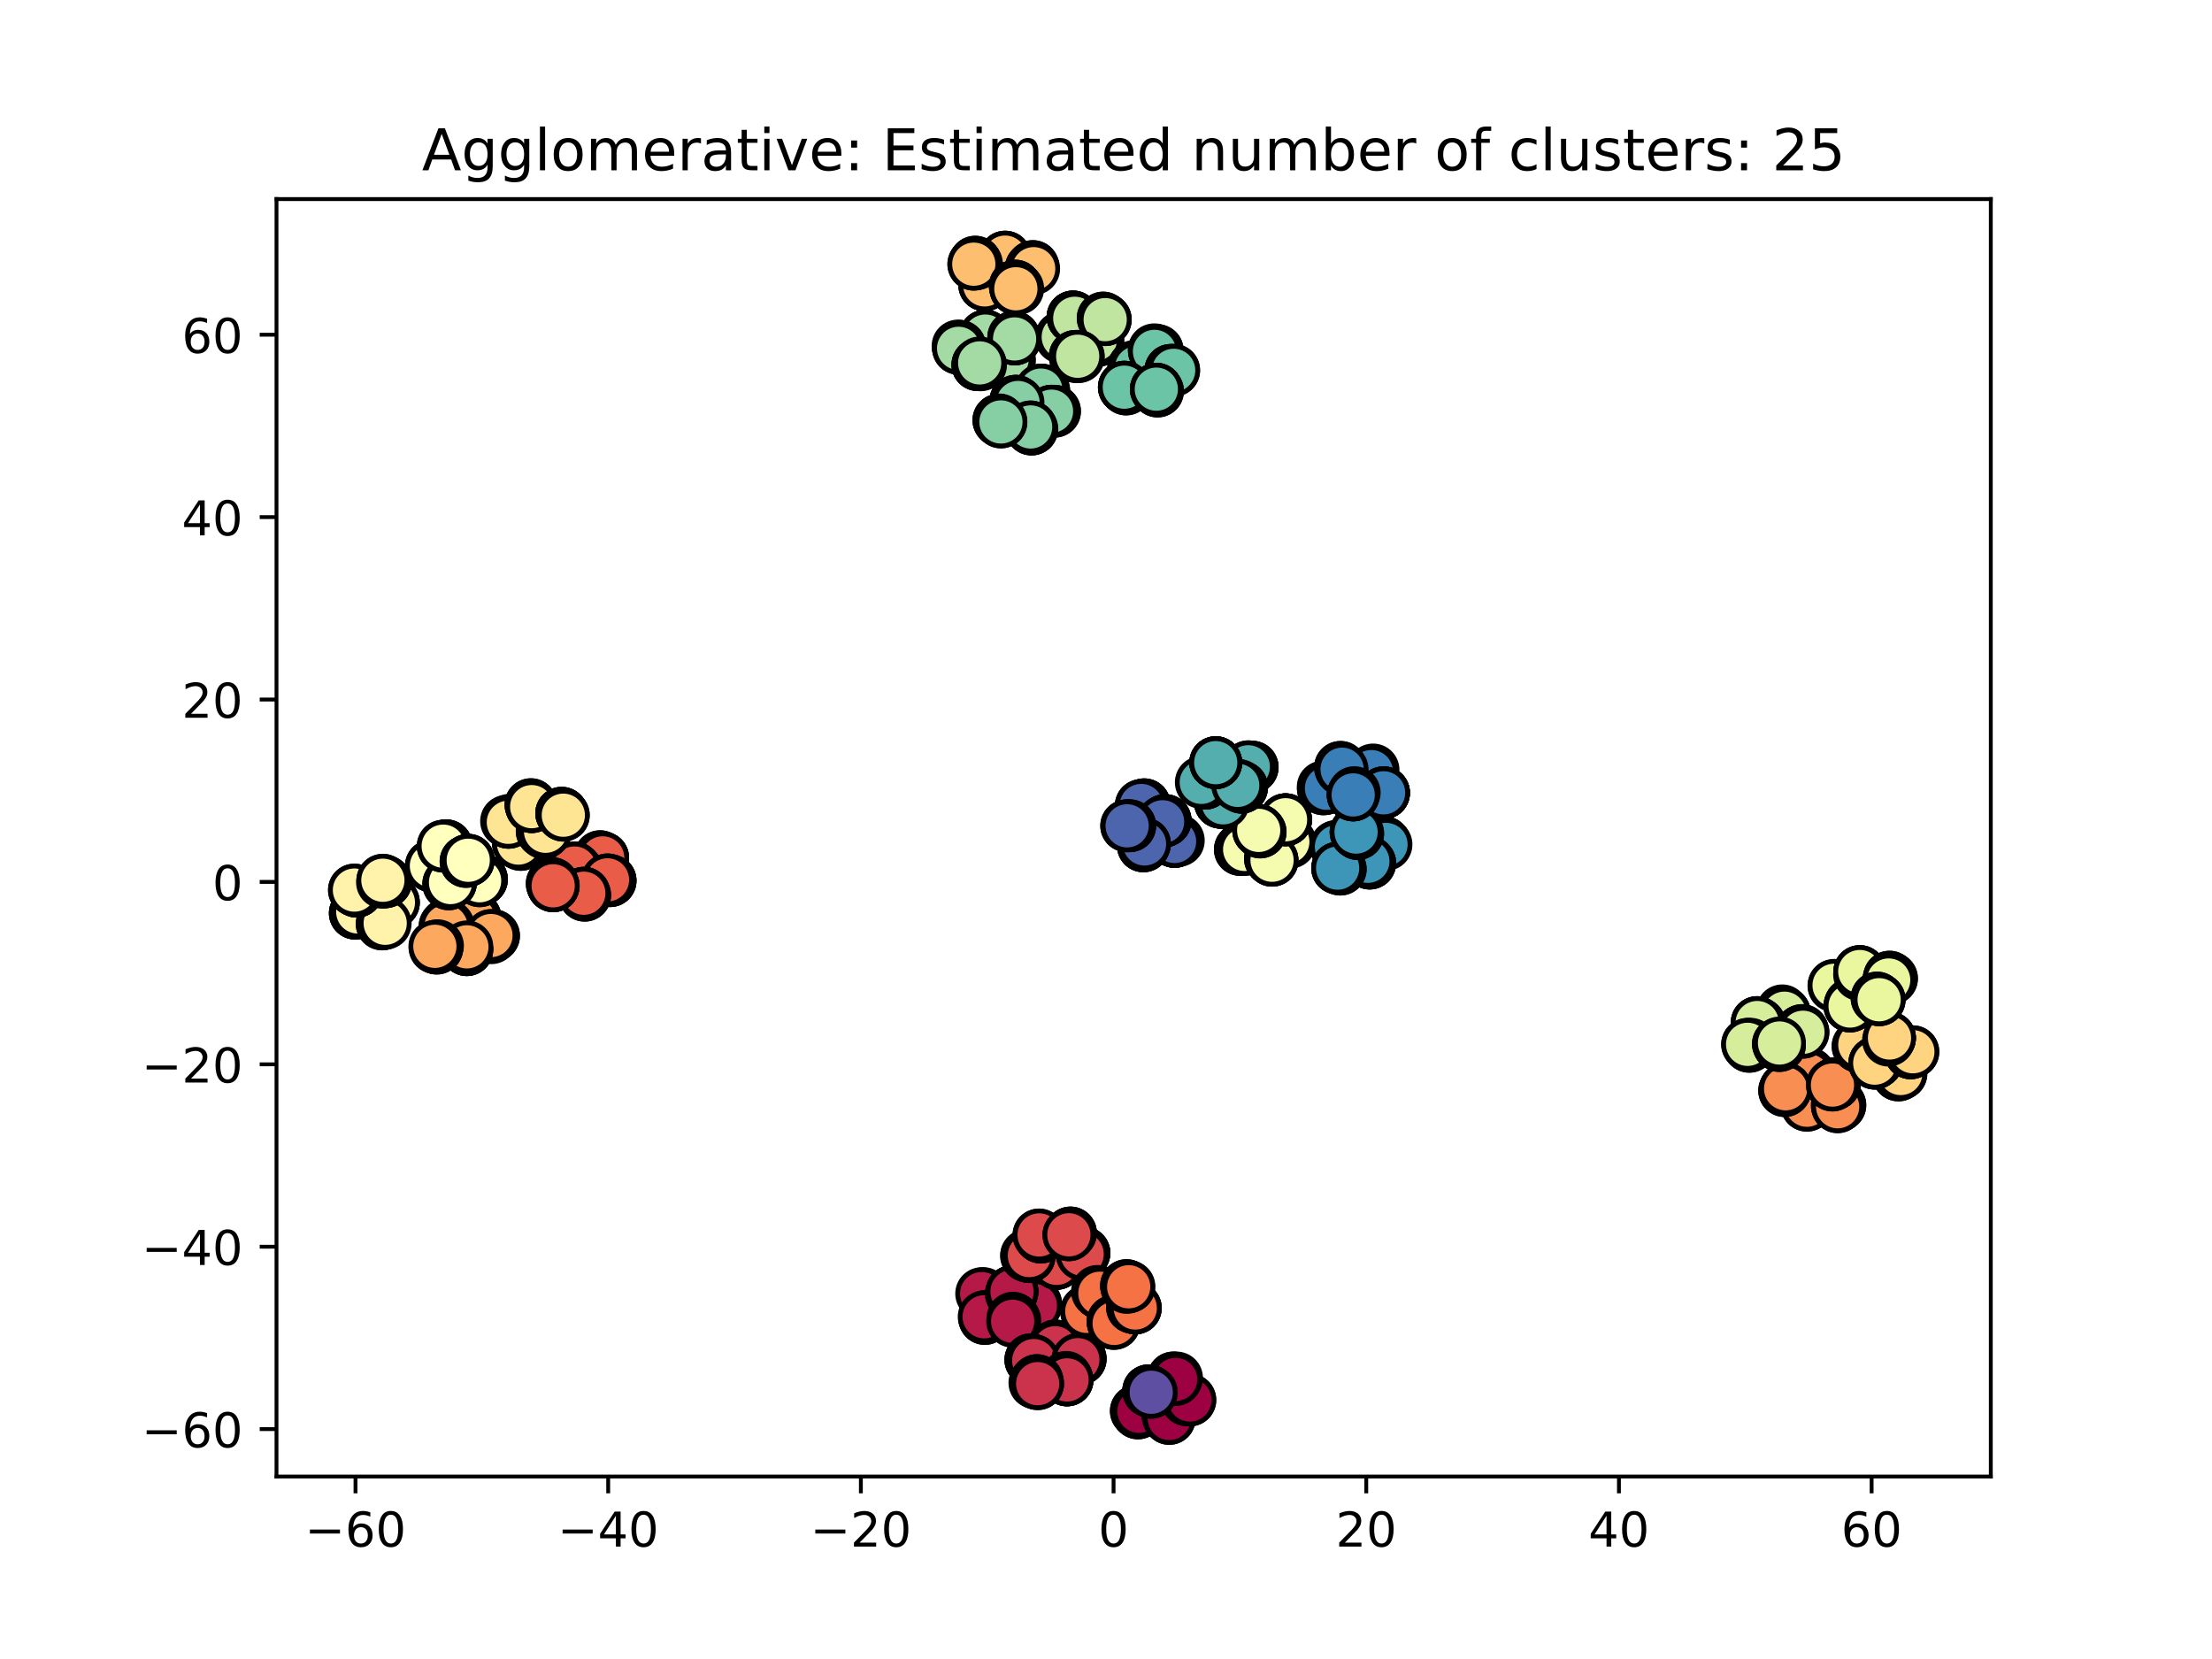 <?xml version="1.0" encoding="utf-8" standalone="no"?>
<!DOCTYPE svg PUBLIC "-//W3C//DTD SVG 1.1//EN"
  "http://www.w3.org/Graphics/SVG/1.1/DTD/svg11.dtd">
<!-- Created with matplotlib (https://matplotlib.org/) -->
<svg height="345.6pt" version="1.1" viewBox="0 0 460.8 345.6" width="460.8pt" xmlns="http://www.w3.org/2000/svg" xmlns:xlink="http://www.w3.org/1999/xlink">
 <defs>
  <style type="text/css">
*{stroke-linecap:butt;stroke-linejoin:round;}
  </style>
 </defs>
 <g id="figure_1">
  <g id="patch_1">
   <path d="M 0 345.6 
L 460.8 345.6 
L 460.8 0 
L 0 0 
z
" style="fill:#ffffff;"/>
  </g>
  <g id="axes_1">
   <g id="patch_2">
    <path d="M 57.6 307.584 
L 414.72 307.584 
L 414.72 41.472 
L 57.6 41.472 
z
" style="fill:#ffffff;"/>
   </g>
   <g id="matplotlib.axis_1">
    <g id="xtick_1">
     <g id="line2d_1">
      <defs>
       <path d="M 0 0 
L 0 3.5 
" id="m188bff6e93" style="stroke:#000000;stroke-width:0.8;"/>
      </defs>
      <g>
       <use style="stroke:#000000;stroke-width:0.8;" x="74.058" xlink:href="#m188bff6e93" y="307.584"/>
      </g>
     </g>
     <g id="text_1">
      <!-- −60 -->
      <defs>
       <path d="M 10.594 35.5 
L 73.188 35.5 
L 73.188 27.203 
L 10.594 27.203 
z
" id="DejaVuSans-8722"/>
       <path d="M 33.016 40.375 
Q 26.375 40.375 22.484 35.828 
Q 18.609 31.297 18.609 23.391 
Q 18.609 15.531 22.484 10.953 
Q 26.375 6.391 33.016 6.391 
Q 39.656 6.391 43.531 10.953 
Q 47.406 15.531 47.406 23.391 
Q 47.406 31.297 43.531 35.828 
Q 39.656 40.375 33.016 40.375 
z
M 52.594 71.297 
L 52.594 62.312 
Q 48.875 64.062 45.094 64.984 
Q 41.312 65.922 37.594 65.922 
Q 27.828 65.922 22.672 59.328 
Q 17.531 52.734 16.797 39.406 
Q 19.672 43.656 24.016 45.922 
Q 28.375 48.188 33.594 48.188 
Q 44.578 48.188 50.953 41.516 
Q 57.328 34.859 57.328 23.391 
Q 57.328 12.156 50.688 5.359 
Q 44.047 -1.422 33.016 -1.422 
Q 20.359 -1.422 13.672 8.266 
Q 6.984 17.969 6.984 36.375 
Q 6.984 53.656 15.188 63.938 
Q 23.391 74.219 37.203 74.219 
Q 40.922 74.219 44.703 73.484 
Q 48.484 72.75 52.594 71.297 
z
" id="DejaVuSans-54"/>
       <path d="M 31.781 66.406 
Q 24.172 66.406 20.328 58.906 
Q 16.5 51.422 16.5 36.375 
Q 16.5 21.391 20.328 13.891 
Q 24.172 6.391 31.781 6.391 
Q 39.453 6.391 43.281 13.891 
Q 47.125 21.391 47.125 36.375 
Q 47.125 51.422 43.281 58.906 
Q 39.453 66.406 31.781 66.406 
z
M 31.781 74.219 
Q 44.047 74.219 50.516 64.516 
Q 56.984 54.828 56.984 36.375 
Q 56.984 17.969 50.516 8.266 
Q 44.047 -1.422 31.781 -1.422 
Q 19.531 -1.422 13.062 8.266 
Q 6.594 17.969 6.594 36.375 
Q 6.594 54.828 13.062 64.516 
Q 19.531 74.219 31.781 74.219 
z
" id="DejaVuSans-48"/>
      </defs>
      <g transform="translate(63.506 322.182)scale(0.1 -0.1)">
       <use xlink:href="#DejaVuSans-8722"/>
       <use x="83.789" xlink:href="#DejaVuSans-54"/>
       <use x="147.412" xlink:href="#DejaVuSans-48"/>
      </g>
     </g>
    </g>
    <g id="xtick_2">
     <g id="line2d_2">
      <g>
       <use style="stroke:#000000;stroke-width:0.8;" x="126.697" xlink:href="#m188bff6e93" y="307.584"/>
      </g>
     </g>
     <g id="text_2">
      <!-- −40 -->
      <defs>
       <path d="M 37.797 64.312 
L 12.891 25.391 
L 37.797 25.391 
z
M 35.203 72.906 
L 47.609 72.906 
L 47.609 25.391 
L 58.016 25.391 
L 58.016 17.188 
L 47.609 17.188 
L 47.609 0 
L 37.797 0 
L 37.797 17.188 
L 4.891 17.188 
L 4.891 26.703 
z
" id="DejaVuSans-52"/>
      </defs>
      <g transform="translate(116.145 322.182)scale(0.1 -0.1)">
       <use xlink:href="#DejaVuSans-8722"/>
       <use x="83.789" xlink:href="#DejaVuSans-52"/>
       <use x="147.412" xlink:href="#DejaVuSans-48"/>
      </g>
     </g>
    </g>
    <g id="xtick_3">
     <g id="line2d_3">
      <g>
       <use style="stroke:#000000;stroke-width:0.8;" x="179.336" xlink:href="#m188bff6e93" y="307.584"/>
      </g>
     </g>
     <g id="text_3">
      <!-- −20 -->
      <defs>
       <path d="M 19.188 8.297 
L 53.609 8.297 
L 53.609 0 
L 7.328 0 
L 7.328 8.297 
Q 12.938 14.109 22.625 23.891 
Q 32.328 33.688 34.812 36.531 
Q 39.547 41.844 41.422 45.531 
Q 43.312 49.219 43.312 52.781 
Q 43.312 58.594 39.234 62.25 
Q 35.156 65.922 28.609 65.922 
Q 23.969 65.922 18.812 64.312 
Q 13.672 62.703 7.812 59.422 
L 7.812 69.391 
Q 13.766 71.781 18.938 73 
Q 24.125 74.219 28.422 74.219 
Q 39.75 74.219 46.484 68.547 
Q 53.219 62.891 53.219 53.422 
Q 53.219 48.922 51.531 44.891 
Q 49.859 40.875 45.406 35.406 
Q 44.188 33.984 37.641 27.219 
Q 31.109 20.453 19.188 8.297 
z
" id="DejaVuSans-50"/>
      </defs>
      <g transform="translate(168.784 322.182)scale(0.1 -0.1)">
       <use xlink:href="#DejaVuSans-8722"/>
       <use x="83.789" xlink:href="#DejaVuSans-50"/>
       <use x="147.412" xlink:href="#DejaVuSans-48"/>
      </g>
     </g>
    </g>
    <g id="xtick_4">
     <g id="line2d_4">
      <g>
       <use style="stroke:#000000;stroke-width:0.8;" x="231.975" xlink:href="#m188bff6e93" y="307.584"/>
      </g>
     </g>
     <g id="text_4">
      <!-- 0 -->
      <g transform="translate(228.794 322.182)scale(0.1 -0.1)">
       <use xlink:href="#DejaVuSans-48"/>
      </g>
     </g>
    </g>
    <g id="xtick_5">
     <g id="line2d_5">
      <g>
       <use style="stroke:#000000;stroke-width:0.8;" x="284.615" xlink:href="#m188bff6e93" y="307.584"/>
      </g>
     </g>
     <g id="text_5">
      <!-- 20 -->
      <g transform="translate(278.252 322.182)scale(0.1 -0.1)">
       <use xlink:href="#DejaVuSans-50"/>
       <use x="63.623" xlink:href="#DejaVuSans-48"/>
      </g>
     </g>
    </g>
    <g id="xtick_6">
     <g id="line2d_6">
      <g>
       <use style="stroke:#000000;stroke-width:0.8;" x="337.254" xlink:href="#m188bff6e93" y="307.584"/>
      </g>
     </g>
     <g id="text_6">
      <!-- 40 -->
      <g transform="translate(330.891 322.182)scale(0.1 -0.1)">
       <use xlink:href="#DejaVuSans-52"/>
       <use x="63.623" xlink:href="#DejaVuSans-48"/>
      </g>
     </g>
    </g>
    <g id="xtick_7">
     <g id="line2d_7">
      <g>
       <use style="stroke:#000000;stroke-width:0.8;" x="389.893" xlink:href="#m188bff6e93" y="307.584"/>
      </g>
     </g>
     <g id="text_7">
      <!-- 60 -->
      <g transform="translate(383.53 322.182)scale(0.1 -0.1)">
       <use xlink:href="#DejaVuSans-54"/>
       <use x="63.623" xlink:href="#DejaVuSans-48"/>
      </g>
     </g>
    </g>
   </g>
   <g id="matplotlib.axis_2">
    <g id="ytick_1">
     <g id="line2d_8">
      <defs>
       <path d="M 0 0 
L -3.5 0 
" id="m09f2eb3aee" style="stroke:#000000;stroke-width:0.8;"/>
      </defs>
      <g>
       <use style="stroke:#000000;stroke-width:0.8;" x="57.6" xlink:href="#m09f2eb3aee" y="297.708"/>
      </g>
     </g>
     <g id="text_8">
      <!-- −60 -->
      <g transform="translate(29.495 301.507)scale(0.1 -0.1)">
       <use xlink:href="#DejaVuSans-8722"/>
       <use x="83.789" xlink:href="#DejaVuSans-54"/>
       <use x="147.412" xlink:href="#DejaVuSans-48"/>
      </g>
     </g>
    </g>
    <g id="ytick_2">
     <g id="line2d_9">
      <g>
       <use style="stroke:#000000;stroke-width:0.8;" x="57.6" xlink:href="#m09f2eb3aee" y="259.712"/>
      </g>
     </g>
     <g id="text_9">
      <!-- −40 -->
      <g transform="translate(29.495 263.511)scale(0.1 -0.1)">
       <use xlink:href="#DejaVuSans-8722"/>
       <use x="83.789" xlink:href="#DejaVuSans-52"/>
       <use x="147.412" xlink:href="#DejaVuSans-48"/>
      </g>
     </g>
    </g>
    <g id="ytick_3">
     <g id="line2d_10">
      <g>
       <use style="stroke:#000000;stroke-width:0.8;" x="57.6" xlink:href="#m09f2eb3aee" y="221.716"/>
      </g>
     </g>
     <g id="text_10">
      <!-- −20 -->
      <g transform="translate(29.495 225.515)scale(0.1 -0.1)">
       <use xlink:href="#DejaVuSans-8722"/>
       <use x="83.789" xlink:href="#DejaVuSans-50"/>
       <use x="147.412" xlink:href="#DejaVuSans-48"/>
      </g>
     </g>
    </g>
    <g id="ytick_4">
     <g id="line2d_11">
      <g>
       <use style="stroke:#000000;stroke-width:0.8;" x="57.6" xlink:href="#m09f2eb3aee" y="183.719"/>
      </g>
     </g>
     <g id="text_11">
      <!-- 0 -->
      <g transform="translate(44.237 187.519)scale(0.1 -0.1)">
       <use xlink:href="#DejaVuSans-48"/>
      </g>
     </g>
    </g>
    <g id="ytick_5">
     <g id="line2d_12">
      <g>
       <use style="stroke:#000000;stroke-width:0.8;" x="57.6" xlink:href="#m09f2eb3aee" y="145.723"/>
      </g>
     </g>
     <g id="text_12">
      <!-- 20 -->
      <g transform="translate(37.875 149.522)scale(0.1 -0.1)">
       <use xlink:href="#DejaVuSans-50"/>
       <use x="63.623" xlink:href="#DejaVuSans-48"/>
      </g>
     </g>
    </g>
    <g id="ytick_6">
     <g id="line2d_13">
      <g>
       <use style="stroke:#000000;stroke-width:0.8;" x="57.6" xlink:href="#m09f2eb3aee" y="107.727"/>
      </g>
     </g>
     <g id="text_13">
      <!-- 40 -->
      <g transform="translate(37.875 111.526)scale(0.1 -0.1)">
       <use xlink:href="#DejaVuSans-52"/>
       <use x="63.623" xlink:href="#DejaVuSans-48"/>
      </g>
     </g>
    </g>
    <g id="ytick_7">
     <g id="line2d_14">
      <g>
       <use style="stroke:#000000;stroke-width:0.8;" x="57.6" xlink:href="#m09f2eb3aee" y="69.731"/>
      </g>
     </g>
     <g id="text_14">
      <!-- 60 -->
      <g transform="translate(37.875 73.53)scale(0.1 -0.1)">
       <use xlink:href="#DejaVuSans-54"/>
       <use x="63.623" xlink:href="#DejaVuSans-48"/>
      </g>
     </g>
    </g>
   </g>
   <g id="line2d_15">
    <defs>
     <path d="M 0 5 
C 1.326 5 2.598 4.473 3.536 3.536 
C 4.473 2.598 5 1.326 5 0 
C 5 -1.326 4.473 -2.598 3.536 -3.536 
C 2.598 -4.473 1.326 -5 0 -5 
C -1.326 -5 -2.598 -4.473 -3.536 -3.536 
C -4.473 -2.598 -5 -1.326 -5 0 
C -5 1.326 -4.473 2.598 -3.536 3.536 
C -2.598 4.473 -1.326 5 0 5 
z
" id="mb1140622bb" style="stroke:#000000;"/>
    </defs>
    <g clip-path="url(#pd074234218)">
     <use style="fill:#9e0142;stroke:#000000;" x="236.713" xlink:href="#mb1140622bb" y="293.946"/>
     <use style="fill:#9e0142;stroke:#000000;" x="236.725" xlink:href="#mb1140622bb" y="293.938"/>
     <use style="fill:#9e0142;stroke:#000000;" x="237.063" xlink:href="#mb1140622bb" y="294.334"/>
     <use style="fill:#9e0142;stroke:#000000;" x="237.044" xlink:href="#mb1140622bb" y="294.341"/>
     <use style="fill:#9e0142;stroke:#000000;" x="237.265" xlink:href="#mb1140622bb" y="293.99"/>
     <use style="fill:#9e0142;stroke:#000000;" x="243.367" xlink:href="#mb1140622bb" y="295.062"/>
     <use style="fill:#9e0142;stroke:#000000;" x="243.365" xlink:href="#mb1140622bb" y="295.068"/>
     <use style="fill:#9e0142;stroke:#000000;" x="243.365" xlink:href="#mb1140622bb" y="295.068"/>
     <use style="fill:#9e0142;stroke:#000000;" x="243.576" xlink:href="#mb1140622bb" y="295.488"/>
     <use style="fill:#9e0142;stroke:#000000;" x="243.578" xlink:href="#mb1140622bb" y="295.488"/>
     <use style="fill:#9e0142;stroke:#000000;" x="247.237" xlink:href="#mb1140622bb" y="291.581"/>
     <use style="fill:#9e0142;stroke:#000000;" x="247.248" xlink:href="#mb1140622bb" y="291.567"/>
     <use style="fill:#9e0142;stroke:#000000;" x="247.237" xlink:href="#mb1140622bb" y="291.574"/>
     <use style="fill:#9e0142;stroke:#000000;" x="247.869" xlink:href="#mb1140622bb" y="291.636"/>
     <use style="fill:#9e0142;stroke:#000000;" x="247.868" xlink:href="#mb1140622bb" y="291.647"/>
     <use style="fill:#9e0142;stroke:#000000;" x="245.098" xlink:href="#mb1140622bb" y="287.06"/>
     <use style="fill:#9e0142;stroke:#000000;" x="244.434" xlink:href="#mb1140622bb" y="287.055"/>
     <use style="fill:#9e0142;stroke:#000000;" x="244.434" xlink:href="#mb1140622bb" y="287.055"/>
     <use style="fill:#9e0142;stroke:#000000;" x="244.907" xlink:href="#mb1140622bb" y="287.36"/>
     <use style="fill:#9e0142;stroke:#000000;" x="244.906" xlink:href="#mb1140622bb" y="287.36"/>
    </g>
   </g>
   <g id="line2d_16">
    <defs>
     <path d="M 0 5 
C 1.326 5 2.598 4.473 3.536 3.536 
C 4.473 2.598 5 1.326 5 0 
C 5 -1.326 4.473 -2.598 3.536 -3.536 
C 2.598 -4.473 1.326 -5 0 -5 
C -1.326 -5 -2.598 -4.473 -3.536 -3.536 
C -4.473 -2.598 -5 -1.326 -5 0 
C -5 1.326 -4.473 2.598 -3.536 3.536 
C -2.598 4.473 -1.326 5 0 5 
z
" id="m220e74ccc7" style="stroke:#000000;"/>
    </defs>
    <g clip-path="url(#pd074234218)">
     <use style="fill:#b41947;stroke:#000000;" x="215.742" xlink:href="#m220e74ccc7" y="271.614"/>
     <use style="fill:#b41947;stroke:#000000;" x="215.745" xlink:href="#m220e74ccc7" y="271.577"/>
     <use style="fill:#b41947;stroke:#000000;" x="215.687" xlink:href="#m220e74ccc7" y="271.993"/>
     <use style="fill:#b41947;stroke:#000000;" x="215.687" xlink:href="#m220e74ccc7" y="271.995"/>
     <use style="fill:#b41947;stroke:#000000;" x="215.687" xlink:href="#m220e74ccc7" y="271.995"/>
     <use style="fill:#b41947;stroke:#000000;" x="204.872" xlink:href="#m220e74ccc7" y="269.485"/>
     <use style="fill:#b41947;stroke:#000000;" x="204.849" xlink:href="#m220e74ccc7" y="269.904"/>
     <use style="fill:#b41947;stroke:#000000;" x="204.935" xlink:href="#m220e74ccc7" y="269.883"/>
     <use style="fill:#b41947;stroke:#000000;" x="204.849" xlink:href="#m220e74ccc7" y="269.904"/>
     <use style="fill:#b41947;stroke:#000000;" x="204.498" xlink:href="#m220e74ccc7" y="269.485"/>
     <use style="fill:#b41947;stroke:#000000;" x="205.157" xlink:href="#m220e74ccc7" y="274.667"/>
     <use style="fill:#b41947;stroke:#000000;" x="205.161" xlink:href="#m220e74ccc7" y="274.665"/>
     <use style="fill:#b41947;stroke:#000000;" x="205.373" xlink:href="#m220e74ccc7" y="274.26"/>
     <use style="fill:#b41947;stroke:#000000;" x="205.373" xlink:href="#m220e74ccc7" y="274.26"/>
     <use style="fill:#b41947;stroke:#000000;" x="205.021" xlink:href="#m220e74ccc7" y="274.309"/>
     <use style="fill:#b41947;stroke:#000000;" x="210.685" xlink:href="#m220e74ccc7" y="269.494"/>
     <use style="fill:#b41947;stroke:#000000;" x="210.821" xlink:href="#m220e74ccc7" y="269.059"/>
     <use style="fill:#b41947;stroke:#000000;" x="210.681" xlink:href="#m220e74ccc7" y="269.476"/>
     <use style="fill:#b41947;stroke:#000000;" x="210.821" xlink:href="#m220e74ccc7" y="269.059"/>
     <use style="fill:#b41947;stroke:#000000;" x="210.821" xlink:href="#m220e74ccc7" y="269.053"/>
     <use style="fill:#b41947;stroke:#000000;" x="211.016" xlink:href="#m220e74ccc7" y="274.596"/>
     <use style="fill:#b41947;stroke:#000000;" x="211.241" xlink:href="#m220e74ccc7" y="274.754"/>
     <use style="fill:#b41947;stroke:#000000;" x="211.239" xlink:href="#m220e74ccc7" y="274.756"/>
     <use style="fill:#b41947;stroke:#000000;" x="211.403" xlink:href="#m220e74ccc7" y="275.097"/>
     <use style="fill:#b41947;stroke:#000000;" x="210.953" xlink:href="#m220e74ccc7" y="275.251"/>
    </g>
   </g>
   <g id="line2d_17">
    <defs>
     <path d="M 0 5 
C 1.326 5 2.598 4.473 3.536 3.536 
C 4.473 2.598 5 1.326 5 0 
C 5 -1.326 4.473 -2.598 3.536 -3.536 
C 2.598 -4.473 1.326 -5 0 -5 
C -1.326 -5 -2.598 -4.473 -3.536 -3.536 
C -4.473 -2.598 -5 -1.326 -5 0 
C -5 1.326 -4.473 2.598 -3.536 3.536 
C -2.598 4.473 -1.326 5 0 5 
z
" id="m2407e2e396" style="stroke:#000000;"/>
    </defs>
    <g clip-path="url(#pd074234218)">
     <use style="fill:#cb334d;stroke:#000000;" x="219.798" xlink:href="#m2407e2e396" y="280.76"/>
     <use style="fill:#cb334d;stroke:#000000;" x="219.834" xlink:href="#m2407e2e396" y="280.384"/>
     <use style="fill:#cb334d;stroke:#000000;" x="219.834" xlink:href="#m2407e2e396" y="280.384"/>
     <use style="fill:#cb334d;stroke:#000000;" x="219.784" xlink:href="#m2407e2e396" y="280.828"/>
     <use style="fill:#cb334d;stroke:#000000;" x="219.798" xlink:href="#m2407e2e396" y="280.76"/>
     <use style="fill:#cb334d;stroke:#000000;" x="214.758" xlink:href="#m2407e2e396" y="283.268"/>
     <use style="fill:#cb334d;stroke:#000000;" x="215.344" xlink:href="#m2407e2e396" y="283.437"/>
     <use style="fill:#cb334d;stroke:#000000;" x="214.734" xlink:href="#m2407e2e396" y="283.268"/>
     <use style="fill:#cb334d;stroke:#000000;" x="214.757" xlink:href="#m2407e2e396" y="283.277"/>
     <use style="fill:#cb334d;stroke:#000000;" x="215.343" xlink:href="#m2407e2e396" y="283.437"/>
     <use style="fill:#cb334d;stroke:#000000;" x="224.535" xlink:href="#m2407e2e396" y="283.251"/>
     <use style="fill:#cb334d;stroke:#000000;" x="225.019" xlink:href="#m2407e2e396" y="283.04"/>
     <use style="fill:#cb334d;stroke:#000000;" x="225.013" xlink:href="#m2407e2e396" y="283.041"/>
     <use style="fill:#cb334d;stroke:#000000;" x="225.032" xlink:href="#m2407e2e396" y="283.095"/>
     <use style="fill:#cb334d;stroke:#000000;" x="224.535" xlink:href="#m2407e2e396" y="283.251"/>
     <use style="fill:#cb334d;stroke:#000000;" x="222.078" xlink:href="#m2407e2e396" y="286.927"/>
     <use style="fill:#cb334d;stroke:#000000;" x="222.284" xlink:href="#m2407e2e396" y="287.454"/>
     <use style="fill:#cb334d;stroke:#000000;" x="222.286" xlink:href="#m2407e2e396" y="287.459"/>
     <use style="fill:#cb334d;stroke:#000000;" x="222.286" xlink:href="#m2407e2e396" y="287.459"/>
     <use style="fill:#cb334d;stroke:#000000;" x="222.285" xlink:href="#m2407e2e396" y="287.458"/>
     <use style="fill:#cb334d;stroke:#000000;" x="215.583" xlink:href="#m2407e2e396" y="288.048"/>
     <use style="fill:#cb334d;stroke:#000000;" x="216.008" xlink:href="#m2407e2e396" y="287.602"/>
     <use style="fill:#cb334d;stroke:#000000;" x="216.008" xlink:href="#m2407e2e396" y="287.602"/>
     <use style="fill:#cb334d;stroke:#000000;" x="216.168" xlink:href="#m2407e2e396" y="288.244"/>
     <use style="fill:#cb334d;stroke:#000000;" x="216.168" xlink:href="#m2407e2e396" y="288.244"/>
    </g>
   </g>
   <g id="line2d_18">
    <defs>
     <path d="M 0 5 
C 1.326 5 2.598 4.473 3.536 3.536 
C 4.473 2.598 5 1.326 5 0 
C 5 -1.326 4.473 -2.598 3.536 -3.536 
C 2.598 -4.473 1.326 -5 0 -5 
C -1.326 -5 -2.598 -4.473 -3.536 -3.536 
C -4.473 -2.598 -5 -1.326 -5 0 
C -5 1.326 -4.473 2.598 -3.536 3.536 
C -2.598 4.473 -1.326 5 0 5 
z
" id="m752826e26c" style="stroke:#000000;"/>
    </defs>
    <g clip-path="url(#pd074234218)">
     <use style="fill:#dd4a4c;stroke:#000000;" x="220.114" xlink:href="#m752826e26c" y="263.18"/>
     <use style="fill:#dd4a4c;stroke:#000000;" x="220.114" xlink:href="#m752826e26c" y="263.18"/>
     <use style="fill:#dd4a4c;stroke:#000000;" x="220.083" xlink:href="#m752826e26c" y="262.67"/>
     <use style="fill:#dd4a4c;stroke:#000000;" x="220.114" xlink:href="#m752826e26c" y="263.18"/>
     <use style="fill:#dd4a4c;stroke:#000000;" x="220.114" xlink:href="#m752826e26c" y="263.18"/>
     <use style="fill:#dd4a4c;stroke:#000000;" x="213.851" xlink:href="#m752826e26c" y="261.623"/>
     <use style="fill:#dd4a4c;stroke:#000000;" x="213.873" xlink:href="#m752826e26c" y="261.496"/>
     <use style="fill:#dd4a4c;stroke:#000000;" x="214.33" xlink:href="#m752826e26c" y="261.781"/>
     <use style="fill:#dd4a4c;stroke:#000000;" x="214.352" xlink:href="#m752826e26c" y="261.766"/>
     <use style="fill:#dd4a4c;stroke:#000000;" x="214.436" xlink:href="#m752826e26c" y="261.556"/>
     <use style="fill:#dd4a4c;stroke:#000000;" x="225.806" xlink:href="#m752826e26c" y="261.014"/>
     <use style="fill:#dd4a4c;stroke:#000000;" x="225.817" xlink:href="#m752826e26c" y="261.016"/>
     <use style="fill:#dd4a4c;stroke:#000000;" x="225.476" xlink:href="#m752826e26c" y="261.311"/>
     <use style="fill:#dd4a4c;stroke:#000000;" x="225.798" xlink:href="#m752826e26c" y="261.013"/>
     <use style="fill:#dd4a4c;stroke:#000000;" x="225.428" xlink:href="#m752826e26c" y="261.265"/>
     <use style="fill:#dd4a4c;stroke:#000000;" x="216.809" xlink:href="#m752826e26c" y="257.698"/>
     <use style="fill:#dd4a4c;stroke:#000000;" x="216.809" xlink:href="#m752826e26c" y="257.698"/>
     <use style="fill:#dd4a4c;stroke:#000000;" x="216.809" xlink:href="#m752826e26c" y="257.698"/>
     <use style="fill:#dd4a4c;stroke:#000000;" x="216.421" xlink:href="#m752826e26c" y="257.287"/>
     <use style="fill:#dd4a4c;stroke:#000000;" x="216.464" xlink:href="#m752826e26c" y="257.259"/>
     <use style="fill:#dd4a4c;stroke:#000000;" x="222.993" xlink:href="#m752826e26c" y="256.862"/>
     <use style="fill:#dd4a4c;stroke:#000000;" x="222.669" xlink:href="#m752826e26c" y="257.232"/>
     <use style="fill:#dd4a4c;stroke:#000000;" x="222.993" xlink:href="#m752826e26c" y="256.862"/>
     <use style="fill:#dd4a4c;stroke:#000000;" x="222.997" xlink:href="#m752826e26c" y="256.863"/>
     <use style="fill:#dd4a4c;stroke:#000000;" x="222.669" xlink:href="#m752826e26c" y="257.232"/>
    </g>
   </g>
   <g id="line2d_19">
    <defs>
     <path d="M 0 5 
C 1.326 5 2.598 4.473 3.536 3.536 
C 4.473 2.598 5 1.326 5 0 
C 5 -1.326 4.473 -2.598 3.536 -3.536 
C 2.598 -4.473 1.326 -5 0 -5 
C -1.326 -5 -2.598 -4.473 -3.536 -3.536 
C -4.473 -2.598 -5 -1.326 -5 0 
C -5 1.326 -4.473 2.598 -3.536 3.536 
C -2.598 4.473 -1.326 5 0 5 
z
" id="m3c3bd99fe5" style="stroke:#000000;"/>
    </defs>
    <g clip-path="url(#pd074234218)">
     <use style="fill:#e95c47;stroke:#000000;" x="125.556" xlink:href="#m3c3bd99fe5" y="178.714"/>
     <use style="fill:#e95c47;stroke:#000000;" x="125.009" xlink:href="#m3c3bd99fe5" y="178.464"/>
     <use style="fill:#e95c47;stroke:#000000;" x="125.009" xlink:href="#m3c3bd99fe5" y="178.464"/>
     <use style="fill:#e95c47;stroke:#000000;" x="125.55" xlink:href="#m3c3bd99fe5" y="178.716"/>
     <use style="fill:#e95c47;stroke:#000000;" x="125.556" xlink:href="#m3c3bd99fe5" y="178.714"/>
     <use style="fill:#e95c47;stroke:#000000;" x="120.07" xlink:href="#m3c3bd99fe5" y="181.178"/>
     <use style="fill:#e95c47;stroke:#000000;" x="120.045" xlink:href="#m3c3bd99fe5" y="181.182"/>
     <use style="fill:#e95c47;stroke:#000000;" x="119.691" xlink:href="#m3c3bd99fe5" y="180.829"/>
     <use style="fill:#e95c47;stroke:#000000;" x="119.691" xlink:href="#m3c3bd99fe5" y="180.829"/>
     <use style="fill:#e95c47;stroke:#000000;" x="119.691" xlink:href="#m3c3bd99fe5" y="180.829"/>
     <use style="fill:#e95c47;stroke:#000000;" x="127.095" xlink:href="#m3c3bd99fe5" y="183.456"/>
     <use style="fill:#e95c47;stroke:#000000;" x="126.554" xlink:href="#m3c3bd99fe5" y="183.292"/>
     <use style="fill:#e95c47;stroke:#000000;" x="127.096" xlink:href="#m3c3bd99fe5" y="183.455"/>
     <use style="fill:#e95c47;stroke:#000000;" x="127.095" xlink:href="#m3c3bd99fe5" y="183.456"/>
     <use style="fill:#e95c47;stroke:#000000;" x="126.554" xlink:href="#m3c3bd99fe5" y="183.292"/>
     <use style="fill:#e95c47;stroke:#000000;" x="121.639" xlink:href="#m3c3bd99fe5" y="186.072"/>
     <use style="fill:#e95c47;stroke:#000000;" x="121.639" xlink:href="#m3c3bd99fe5" y="186.072"/>
     <use style="fill:#e95c47;stroke:#000000;" x="121.821" xlink:href="#m3c3bd99fe5" y="186.484"/>
     <use style="fill:#e95c47;stroke:#000000;" x="121.787" xlink:href="#m3c3bd99fe5" y="186.491"/>
     <use style="fill:#e95c47;stroke:#000000;" x="121.618" xlink:href="#m3c3bd99fe5" y="186.077"/>
     <use style="fill:#e95c47;stroke:#000000;" x="115.036" xlink:href="#m3c3bd99fe5" y="184.074"/>
     <use style="fill:#e95c47;stroke:#000000;" x="115.035" xlink:href="#m3c3bd99fe5" y="184.076"/>
     <use style="fill:#e95c47;stroke:#000000;" x="115.225" xlink:href="#m3c3bd99fe5" y="184.532"/>
     <use style="fill:#e95c47;stroke:#000000;" x="115.263" xlink:href="#m3c3bd99fe5" y="184.528"/>
     <use style="fill:#e95c47;stroke:#000000;" x="115.235" xlink:href="#m3c3bd99fe5" y="184.531"/>
    </g>
   </g>
   <g id="line2d_20">
    <defs>
     <path d="M 0 5 
C 1.326 5 2.598 4.473 3.536 3.536 
C 4.473 2.598 5 1.326 5 0 
C 5 -1.326 4.473 -2.598 3.536 -3.536 
C 2.598 -4.473 1.326 -5 0 -5 
C -1.326 -5 -2.598 -4.473 -3.536 -3.536 
C -4.473 -2.598 -5 -1.326 -5 0 
C -5 1.326 -4.473 2.598 -3.536 3.536 
C -2.598 4.473 -1.326 5 0 5 
z
" id="m25dd2139b9" style="stroke:#000000;"/>
    </defs>
    <g clip-path="url(#pd074234218)">
     <use style="fill:#f57245;stroke:#000000;" x="226.392" xlink:href="#m25dd2139b9" y="273.188"/>
     <use style="fill:#f57245;stroke:#000000;" x="226.873" xlink:href="#m25dd2139b9" y="273.23"/>
     <use style="fill:#f57245;stroke:#000000;" x="226.873" xlink:href="#m25dd2139b9" y="273.23"/>
     <use style="fill:#f57245;stroke:#000000;" x="226.327" xlink:href="#m25dd2139b9" y="273.117"/>
     <use style="fill:#f57245;stroke:#000000;" x="226.392" xlink:href="#m25dd2139b9" y="273.188"/>
     <use style="fill:#f57245;stroke:#000000;" x="229.02" xlink:href="#m25dd2139b9" y="269.35"/>
     <use style="fill:#f57245;stroke:#000000;" x="229.025" xlink:href="#m25dd2139b9" y="269.352"/>
     <use style="fill:#f57245;stroke:#000000;" x="228.62" xlink:href="#m25dd2139b9" y="269.021"/>
     <use style="fill:#f57245;stroke:#000000;" x="229.126" xlink:href="#m25dd2139b9" y="269.408"/>
     <use style="fill:#f57245;stroke:#000000;" x="229.126" xlink:href="#m25dd2139b9" y="269.408"/>
     <use style="fill:#f57245;stroke:#000000;" x="231.917" xlink:href="#m25dd2139b9" y="275.226"/>
     <use style="fill:#f57245;stroke:#000000;" x="231.863" xlink:href="#m25dd2139b9" y="275.377"/>
     <use style="fill:#f57245;stroke:#000000;" x="231.861" xlink:href="#m25dd2139b9" y="275.371"/>
     <use style="fill:#f57245;stroke:#000000;" x="232.012" xlink:href="#m25dd2139b9" y="275.694"/>
     <use style="fill:#f57245;stroke:#000000;" x="232.102" xlink:href="#m25dd2139b9" y="275.691"/>
     <use style="fill:#f57245;stroke:#000000;" x="236.496" xlink:href="#m25dd2139b9" y="272.484"/>
     <use style="fill:#f57245;stroke:#000000;" x="235.913" xlink:href="#m25dd2139b9" y="272.325"/>
     <use style="fill:#f57245;stroke:#000000;" x="235.912" xlink:href="#m25dd2139b9" y="272.328"/>
     <use style="fill:#f57245;stroke:#000000;" x="236.518" xlink:href="#m25dd2139b9" y="272.486"/>
     <use style="fill:#f57245;stroke:#000000;" x="236.496" xlink:href="#m25dd2139b9" y="272.484"/>
     <use style="fill:#f57245;stroke:#000000;" x="235.179" xlink:href="#m25dd2139b9" y="268.039"/>
     <use style="fill:#f57245;stroke:#000000;" x="234.732" xlink:href="#m25dd2139b9" y="268.198"/>
     <use style="fill:#f57245;stroke:#000000;" x="234.672" xlink:href="#m25dd2139b9" y="267.814"/>
     <use style="fill:#f57245;stroke:#000000;" x="234.671" xlink:href="#m25dd2139b9" y="267.812"/>
     <use style="fill:#f57245;stroke:#000000;" x="235.125" xlink:href="#m25dd2139b9" y="268.057"/>
    </g>
   </g>
   <g id="line2d_21">
    <defs>
     <path d="M 0 5 
C 1.326 5 2.598 4.473 3.536 3.536 
C 4.473 2.598 5 1.326 5 0 
C 5 -1.326 4.473 -2.598 3.536 -3.536 
C 2.598 -4.473 1.326 -5 0 -5 
C -1.326 -5 -2.598 -4.473 -3.536 -3.536 
C -4.473 -2.598 -5 -1.326 -5 0 
C -5 1.326 -4.473 2.598 -3.536 3.536 
C -2.598 4.473 -1.326 5 0 5 
z
" id="m5748bcb0bf" style="stroke:#000000;"/>
    </defs>
    <g clip-path="url(#pd074234218)">
     <use style="fill:#f98e52;stroke:#000000;" x="376.687" xlink:href="#m5748bcb0bf" y="224.067"/>
     <use style="fill:#f98e52;stroke:#000000;" x="376.684" xlink:href="#m5748bcb0bf" y="224.073"/>
     <use style="fill:#f98e52;stroke:#000000;" x="376.873" xlink:href="#m5748bcb0bf" y="223.668"/>
     <use style="fill:#f98e52;stroke:#000000;" x="376.873" xlink:href="#m5748bcb0bf" y="223.668"/>
     <use style="fill:#f98e52;stroke:#000000;" x="376.687" xlink:href="#m5748bcb0bf" y="224.067"/>
     <use style="fill:#f98e52;stroke:#000000;" x="376.682" xlink:href="#m5748bcb0bf" y="229.792"/>
     <use style="fill:#f98e52;stroke:#000000;" x="376.682" xlink:href="#m5748bcb0bf" y="229.792"/>
     <use style="fill:#f98e52;stroke:#000000;" x="376.682" xlink:href="#m5748bcb0bf" y="229.792"/>
     <use style="fill:#f98e52;stroke:#000000;" x="376.417" xlink:href="#m5748bcb0bf" y="230.235"/>
     <use style="fill:#f98e52;stroke:#000000;" x="376.417" xlink:href="#m5748bcb0bf" y="230.235"/>
     <use style="fill:#f98e52;stroke:#000000;" x="382.724" xlink:href="#m5748bcb0bf" y="230.255"/>
     <use style="fill:#f98e52;stroke:#000000;" x="382.814" xlink:href="#m5748bcb0bf" y="230.554"/>
     <use style="fill:#f98e52;stroke:#000000;" x="383.279" xlink:href="#m5748bcb0bf" y="230.223"/>
     <use style="fill:#f98e52;stroke:#000000;" x="383.276" xlink:href="#m5748bcb0bf" y="230.219"/>
     <use style="fill:#f98e52;stroke:#000000;" x="382.814" xlink:href="#m5748bcb0bf" y="230.554"/>
     <use style="fill:#f98e52;stroke:#000000;" x="371.985" xlink:href="#m5748bcb0bf" y="226.81"/>
     <use style="fill:#f98e52;stroke:#000000;" x="371.778" xlink:href="#m5748bcb0bf" y="227.195"/>
     <use style="fill:#f98e52;stroke:#000000;" x="371.778" xlink:href="#m5748bcb0bf" y="227.195"/>
     <use style="fill:#f98e52;stroke:#000000;" x="371.98" xlink:href="#m5748bcb0bf" y="226.809"/>
     <use style="fill:#f98e52;stroke:#000000;" x="371.977" xlink:href="#m5748bcb0bf" y="226.808"/>
     <use style="fill:#f98e52;stroke:#000000;" x="381.725" xlink:href="#m5748bcb0bf" y="226.03"/>
     <use style="fill:#f98e52;stroke:#000000;" x="382.158" xlink:href="#m5748bcb0bf" y="225.781"/>
     <use style="fill:#f98e52;stroke:#000000;" x="382.158" xlink:href="#m5748bcb0bf" y="225.781"/>
     <use style="fill:#f98e52;stroke:#000000;" x="382.158" xlink:href="#m5748bcb0bf" y="225.781"/>
     <use style="fill:#f98e52;stroke:#000000;" x="381.737" xlink:href="#m5748bcb0bf" y="226.041"/>
    </g>
   </g>
   <g id="line2d_22">
    <defs>
     <path d="M 0 5 
C 1.326 5 2.598 4.473 3.536 3.536 
C 4.473 2.598 5 1.326 5 0 
C 5 -1.326 4.473 -2.598 3.536 -3.536 
C 2.598 -4.473 1.326 -5 0 -5 
C -1.326 -5 -2.598 -4.473 -3.536 -3.536 
C -4.473 -2.598 -5 -1.326 -5 0 
C -5 1.326 -4.473 2.598 -3.536 3.536 
C -2.598 4.473 -1.326 5 0 5 
z
" id="m44eb03d635" style="stroke:#000000;"/>
    </defs>
    <g clip-path="url(#pd074234218)">
     <use style="fill:#fca85e;stroke:#000000;" x="98.616" xlink:href="#m44eb03d635" y="191.453"/>
     <use style="fill:#fca85e;stroke:#000000;" x="98.616" xlink:href="#m44eb03d635" y="191.453"/>
     <use style="fill:#fca85e;stroke:#000000;" x="98.988" xlink:href="#m44eb03d635" y="191.196"/>
     <use style="fill:#fca85e;stroke:#000000;" x="98.988" xlink:href="#m44eb03d635" y="191.196"/>
     <use style="fill:#fca85e;stroke:#000000;" x="98.653" xlink:href="#m44eb03d635" y="191.505"/>
     <use style="fill:#fca85e;stroke:#000000;" x="102.814" xlink:href="#m44eb03d635" y="194.933"/>
     <use style="fill:#fca85e;stroke:#000000;" x="102.288" xlink:href="#m44eb03d635" y="194.892"/>
     <use style="fill:#fca85e;stroke:#000000;" x="102.338" xlink:href="#m44eb03d635" y="195.348"/>
     <use style="fill:#fca85e;stroke:#000000;" x="102.815" xlink:href="#m44eb03d635" y="194.933"/>
     <use style="fill:#fca85e;stroke:#000000;" x="102.274" xlink:href="#m44eb03d635" y="194.892"/>
     <use style="fill:#fca85e;stroke:#000000;" x="92.984" xlink:href="#m44eb03d635" y="192.571"/>
     <use style="fill:#fca85e;stroke:#000000;" x="93.39" xlink:href="#m44eb03d635" y="192.939"/>
     <use style="fill:#fca85e;stroke:#000000;" x="92.718" xlink:href="#m44eb03d635" y="192.95"/>
     <use style="fill:#fca85e;stroke:#000000;" x="92.72" xlink:href="#m44eb03d635" y="192.951"/>
     <use style="fill:#fca85e;stroke:#000000;" x="92.906" xlink:href="#m44eb03d635" y="193.008"/>
     <use style="fill:#fca85e;stroke:#000000;" x="97.057" xlink:href="#m44eb03d635" y="197.461"/>
     <use style="fill:#fca85e;stroke:#000000;" x="97.247" xlink:href="#m44eb03d635" y="197.838"/>
     <use style="fill:#fca85e;stroke:#000000;" x="97.243" xlink:href="#m44eb03d635" y="197.832"/>
     <use style="fill:#fca85e;stroke:#000000;" x="97.248" xlink:href="#m44eb03d635" y="197.84"/>
     <use style="fill:#fca85e;stroke:#000000;" x="97.262" xlink:href="#m44eb03d635" y="197.246"/>
     <use style="fill:#fca85e;stroke:#000000;" x="91.138" xlink:href="#m44eb03d635" y="197.007"/>
     <use style="fill:#fca85e;stroke:#000000;" x="90.987" xlink:href="#m44eb03d635" y="197.509"/>
     <use style="fill:#fca85e;stroke:#000000;" x="90.987" xlink:href="#m44eb03d635" y="197.509"/>
     <use style="fill:#fca85e;stroke:#000000;" x="90.624" xlink:href="#m44eb03d635" y="197.403"/>
     <use style="fill:#fca85e;stroke:#000000;" x="90.591" xlink:href="#m44eb03d635" y="197.135"/>
    </g>
   </g>
   <g id="line2d_23">
    <defs>
     <path d="M 0 5 
C 1.326 5 2.598 4.473 3.536 3.536 
C 4.473 2.598 5 1.326 5 0 
C 5 -1.326 4.473 -2.598 3.536 -3.536 
C 2.598 -4.473 1.326 -5 0 -5 
C -1.326 -5 -2.598 -4.473 -3.536 -3.536 
C -4.473 -2.598 -5 -1.326 -5 0 
C -5 1.326 -4.473 2.598 -3.536 3.536 
C -2.598 4.473 -1.326 5 0 5 
z
" id="m1f8089ac2d" style="stroke:#000000;"/>
    </defs>
    <g clip-path="url(#pd074234218)">
     <use style="fill:#fdbf6f;stroke:#000000;" x="209.31" xlink:href="#m1f8089ac2d" y="54.069"/>
     <use style="fill:#fdbf6f;stroke:#000000;" x="209.388" xlink:href="#m1f8089ac2d" y="53.568"/>
     <use style="fill:#fdbf6f;stroke:#000000;" x="209.31" xlink:href="#m1f8089ac2d" y="54.069"/>
     <use style="fill:#fdbf6f;stroke:#000000;" x="209.388" xlink:href="#m1f8089ac2d" y="53.568"/>
     <use style="fill:#fdbf6f;stroke:#000000;" x="209.388" xlink:href="#m1f8089ac2d" y="53.568"/>
     <use style="fill:#fdbf6f;stroke:#000000;" x="205.603" xlink:href="#m1f8089ac2d" y="59.022"/>
     <use style="fill:#fdbf6f;stroke:#000000;" x="205.157" xlink:href="#m1f8089ac2d" y="59.368"/>
     <use style="fill:#fdbf6f;stroke:#000000;" x="205.6" xlink:href="#m1f8089ac2d" y="58.999"/>
     <use style="fill:#fdbf6f;stroke:#000000;" x="205.129" xlink:href="#m1f8089ac2d" y="59.348"/>
     <use style="fill:#fdbf6f;stroke:#000000;" x="205.129" xlink:href="#m1f8089ac2d" y="59.348"/>
     <use style="fill:#fdbf6f;stroke:#000000;" x="215.149" xlink:href="#m1f8089ac2d" y="55.527"/>
     <use style="fill:#fdbf6f;stroke:#000000;" x="214.804" xlink:href="#m1f8089ac2d" y="55.875"/>
     <use style="fill:#fdbf6f;stroke:#000000;" x="214.827" xlink:href="#m1f8089ac2d" y="55.898"/>
     <use style="fill:#fdbf6f;stroke:#000000;" x="215.174" xlink:href="#m1f8089ac2d" y="55.534"/>
     <use style="fill:#fdbf6f;stroke:#000000;" x="215.336" xlink:href="#m1f8089ac2d" y="55.977"/>
     <use style="fill:#fdbf6f;stroke:#000000;" x="202.858" xlink:href="#m1f8089ac2d" y="55.037"/>
     <use style="fill:#fdbf6f;stroke:#000000;" x="203.14" xlink:href="#m1f8089ac2d" y="54.6"/>
     <use style="fill:#fdbf6f;stroke:#000000;" x="203.174" xlink:href="#m1f8089ac2d" y="54.627"/>
     <use style="fill:#fdbf6f;stroke:#000000;" x="203.413" xlink:href="#m1f8089ac2d" y="54.952"/>
     <use style="fill:#fdbf6f;stroke:#000000;" x="202.858" xlink:href="#m1f8089ac2d" y="55.037"/>
     <use style="fill:#fdbf6f;stroke:#000000;" x="211.496" xlink:href="#m1f8089ac2d" y="59.588"/>
     <use style="fill:#fdbf6f;stroke:#000000;" x="211.496" xlink:href="#m1f8089ac2d" y="59.588"/>
     <use style="fill:#fdbf6f;stroke:#000000;" x="212.006" xlink:href="#m1f8089ac2d" y="60.118"/>
     <use style="fill:#fdbf6f;stroke:#000000;" x="211.623" xlink:href="#m1f8089ac2d" y="60.158"/>
     <use style="fill:#fdbf6f;stroke:#000000;" x="211.623" xlink:href="#m1f8089ac2d" y="60.158"/>
    </g>
   </g>
   <g id="line2d_24">
    <defs>
     <path d="M 0 5 
C 1.326 5 2.598 4.473 3.536 3.536 
C 4.473 2.598 5 1.326 5 0 
C 5 -1.326 4.473 -2.598 3.536 -3.536 
C 2.598 -4.473 1.326 -5 0 -5 
C -1.326 -5 -2.598 -4.473 -3.536 -3.536 
C -4.473 -2.598 -5 -1.326 -5 0 
C -5 1.326 -4.473 2.598 -3.536 3.536 
C -2.598 4.473 -1.326 5 0 5 
z
" id="mb2ab6c7b9e" style="stroke:#000000;"/>
    </defs>
    <g clip-path="url(#pd074234218)">
     <use style="fill:#fed481;stroke:#000000;" x="395.925" xlink:href="#mb2ab6c7b9e" y="223.612"/>
     <use style="fill:#fed481;stroke:#000000;" x="395.477" xlink:href="#mb2ab6c7b9e" y="223.932"/>
     <use style="fill:#fed481;stroke:#000000;" x="395.476" xlink:href="#mb2ab6c7b9e" y="223.931"/>
     <use style="fill:#fed481;stroke:#000000;" x="396.014" xlink:href="#mb2ab6c7b9e" y="223.658"/>
     <use style="fill:#fed481;stroke:#000000;" x="395.957" xlink:href="#mb2ab6c7b9e" y="223.626"/>
     <use style="fill:#fed481;stroke:#000000;" x="387.102" xlink:href="#mb2ab6c7b9e" y="217.973"/>
     <use style="fill:#fed481;stroke:#000000;" x="387.437" xlink:href="#mb2ab6c7b9e" y="217.631"/>
     <use style="fill:#fed481;stroke:#000000;" x="387.054" xlink:href="#mb2ab6c7b9e" y="217.948"/>
     <use style="fill:#fed481;stroke:#000000;" x="387.437" xlink:href="#mb2ab6c7b9e" y="217.631"/>
     <use style="fill:#fed481;stroke:#000000;" x="387.437" xlink:href="#mb2ab6c7b9e" y="217.631"/>
     <use style="fill:#fed481;stroke:#000000;" x="390.994" xlink:href="#mb2ab6c7b9e" y="221.156"/>
     <use style="fill:#fed481;stroke:#000000;" x="390.55" xlink:href="#mb2ab6c7b9e" y="221.468"/>
     <use style="fill:#fed481;stroke:#000000;" x="390.544" xlink:href="#mb2ab6c7b9e" y="221.475"/>
     <use style="fill:#fed481;stroke:#000000;" x="390.994" xlink:href="#mb2ab6c7b9e" y="221.156"/>
     <use style="fill:#fed481;stroke:#000000;" x="390.542" xlink:href="#mb2ab6c7b9e" y="221.47"/>
     <use style="fill:#fed481;stroke:#000000;" x="397.993" xlink:href="#mb2ab6c7b9e" y="219.314"/>
     <use style="fill:#fed481;stroke:#000000;" x="398.019" xlink:href="#mb2ab6c7b9e" y="219.328"/>
     <use style="fill:#fed481;stroke:#000000;" x="398.019" xlink:href="#mb2ab6c7b9e" y="219.328"/>
     <use style="fill:#fed481;stroke:#000000;" x="398.487" xlink:href="#mb2ab6c7b9e" y="219.1"/>
     <use style="fill:#fed481;stroke:#000000;" x="398.485" xlink:href="#mb2ab6c7b9e" y="219.098"/>
     <use style="fill:#fed481;stroke:#000000;" x="393.409" xlink:href="#mb2ab6c7b9e" y="216.679"/>
     <use style="fill:#fed481;stroke:#000000;" x="393.625" xlink:href="#mb2ab6c7b9e" y="216.228"/>
     <use style="fill:#fed481;stroke:#000000;" x="393.618" xlink:href="#mb2ab6c7b9e" y="216.23"/>
     <use style="fill:#fed481;stroke:#000000;" x="393.621" xlink:href="#mb2ab6c7b9e" y="216.229"/>
     <use style="fill:#fed481;stroke:#000000;" x="393.618" xlink:href="#mb2ab6c7b9e" y="216.23"/>
    </g>
   </g>
   <g id="line2d_25">
    <defs>
     <path d="M 0 5 
C 1.326 5 2.598 4.473 3.536 3.536 
C 4.473 2.598 5 1.326 5 0 
C 5 -1.326 4.473 -2.598 3.536 -3.536 
C 2.598 -4.473 1.326 -5 0 -5 
C -1.326 -5 -2.598 -4.473 -3.536 -3.536 
C -4.473 -2.598 -5 -1.326 -5 0 
C -5 1.326 -4.473 2.598 -3.536 3.536 
C -2.598 4.473 -1.326 5 0 5 
z
" id="m16079206e0" style="stroke:#000000;"/>
    </defs>
    <g clip-path="url(#pd074234218)">
     <use style="fill:#fee593;stroke:#000000;" x="108.504" xlink:href="#m16079206e0" y="175.893"/>
     <use style="fill:#fee593;stroke:#000000;" x="108.009" xlink:href="#m16079206e0" y="175.629"/>
     <use style="fill:#fee593;stroke:#000000;" x="108.459" xlink:href="#m16079206e0" y="175.918"/>
     <use style="fill:#fee593;stroke:#000000;" x="108.009" xlink:href="#m16079206e0" y="175.629"/>
     <use style="fill:#fee593;stroke:#000000;" x="107.996" xlink:href="#m16079206e0" y="175.626"/>
     <use style="fill:#fee593;stroke:#000000;" x="105.941" xlink:href="#m16079206e0" y="171.3"/>
     <use style="fill:#fee593;stroke:#000000;" x="105.941" xlink:href="#m16079206e0" y="171.3"/>
     <use style="fill:#fee593;stroke:#000000;" x="105.527" xlink:href="#m16079206e0" y="171.073"/>
     <use style="fill:#fee593;stroke:#000000;" x="106.311" xlink:href="#m16079206e0" y="170.849"/>
     <use style="fill:#fee593;stroke:#000000;" x="105.899" xlink:href="#m16079206e0" y="171.296"/>
     <use style="fill:#fee593;stroke:#000000;" x="112.944" xlink:href="#m16079206e0" y="173.127"/>
     <use style="fill:#fee593;stroke:#000000;" x="112.944" xlink:href="#m16079206e0" y="173.127"/>
     <use style="fill:#fee593;stroke:#000000;" x="113.322" xlink:href="#m16079206e0" y="173.51"/>
     <use style="fill:#fee593;stroke:#000000;" x="113.65" xlink:href="#m16079206e0" y="173.171"/>
     <use style="fill:#fee593;stroke:#000000;" x="113.647" xlink:href="#m16079206e0" y="173.168"/>
     <use style="fill:#fee593;stroke:#000000;" x="110.6" xlink:href="#m16079206e0" y="167.627"/>
     <use style="fill:#fee593;stroke:#000000;" x="110.765" xlink:href="#m16079206e0" y="168.04"/>
     <use style="fill:#fee593;stroke:#000000;" x="110.765" xlink:href="#m16079206e0" y="168.04"/>
     <use style="fill:#fee593;stroke:#000000;" x="110.6" xlink:href="#m16079206e0" y="167.627"/>
     <use style="fill:#fee593;stroke:#000000;" x="110.765" xlink:href="#m16079206e0" y="168.04"/>
     <use style="fill:#fee593;stroke:#000000;" x="117.01" xlink:href="#m16079206e0" y="169.415"/>
     <use style="fill:#fee593;stroke:#000000;" x="117.352" xlink:href="#m16079206e0" y="169.821"/>
     <use style="fill:#fee593;stroke:#000000;" x="117.01" xlink:href="#m16079206e0" y="169.415"/>
     <use style="fill:#fee593;stroke:#000000;" x="117.01" xlink:href="#m16079206e0" y="169.415"/>
     <use style="fill:#fee593;stroke:#000000;" x="117.352" xlink:href="#m16079206e0" y="169.821"/>
    </g>
   </g>
   <g id="line2d_26">
    <defs>
     <path d="M 0 5 
C 1.326 5 2.598 4.473 3.536 3.536 
C 4.473 2.598 5 1.326 5 0 
C 5 -1.326 4.473 -2.598 3.536 -3.536 
C 2.598 -4.473 1.326 -5 0 -5 
C -1.326 -5 -2.598 -4.473 -3.536 -3.536 
C -4.473 -2.598 -5 -1.326 -5 0 
C -5 1.326 -4.473 2.598 -3.536 3.536 
C -2.598 4.473 -1.326 5 0 5 
z
" id="m718c2070ad" style="stroke:#000000;"/>
    </defs>
    <g clip-path="url(#pd074234218)">
     <use style="fill:#fff2aa;stroke:#000000;" x="74.529" xlink:href="#m718c2070ad" y="189.976"/>
     <use style="fill:#fff2aa;stroke:#000000;" x="74.018" xlink:href="#m718c2070ad" y="190.23"/>
     <use style="fill:#fff2aa;stroke:#000000;" x="74.018" xlink:href="#m718c2070ad" y="190.23"/>
     <use style="fill:#fff2aa;stroke:#000000;" x="74.018" xlink:href="#m718c2070ad" y="190.23"/>
     <use style="fill:#fff2aa;stroke:#000000;" x="74.529" xlink:href="#m718c2070ad" y="189.976"/>
     <use style="fill:#fff2aa;stroke:#000000;" x="81.303" xlink:href="#m718c2070ad" y="187.974"/>
     <use style="fill:#fff2aa;stroke:#000000;" x="81.951" xlink:href="#m718c2070ad" y="187.994"/>
     <use style="fill:#fff2aa;stroke:#000000;" x="81.952" xlink:href="#m718c2070ad" y="187.994"/>
     <use style="fill:#fff2aa;stroke:#000000;" x="81.303" xlink:href="#m718c2070ad" y="187.974"/>
     <use style="fill:#fff2aa;stroke:#000000;" x="81.952" xlink:href="#m718c2070ad" y="187.994"/>
     <use style="fill:#fff2aa;stroke:#000000;" x="80.035" xlink:href="#m718c2070ad" y="192.204"/>
     <use style="fill:#fff2aa;stroke:#000000;" x="79.612" xlink:href="#m718c2070ad" y="192.473"/>
     <use style="fill:#fff2aa;stroke:#000000;" x="80.034" xlink:href="#m718c2070ad" y="192.203"/>
     <use style="fill:#fff2aa;stroke:#000000;" x="79.613" xlink:href="#m718c2070ad" y="192.473"/>
     <use style="fill:#fff2aa;stroke:#000000;" x="80.244" xlink:href="#m718c2070ad" y="192.333"/>
     <use style="fill:#fff2aa;stroke:#000000;" x="74.329" xlink:href="#m718c2070ad" y="185.662"/>
     <use style="fill:#fff2aa;stroke:#000000;" x="74.329" xlink:href="#m718c2070ad" y="185.662"/>
     <use style="fill:#fff2aa;stroke:#000000;" x="74.314" xlink:href="#m718c2070ad" y="185.657"/>
     <use style="fill:#fff2aa;stroke:#000000;" x="73.833" xlink:href="#m718c2070ad" y="185.417"/>
     <use style="fill:#fff2aa;stroke:#000000;" x="73.833" xlink:href="#m718c2070ad" y="185.417"/>
     <use style="fill:#fff2aa;stroke:#000000;" x="79.677" xlink:href="#m718c2070ad" y="183.8"/>
     <use style="fill:#fff2aa;stroke:#000000;" x="80.342" xlink:href="#m718c2070ad" y="183.681"/>
     <use style="fill:#fff2aa;stroke:#000000;" x="80.344" xlink:href="#m718c2070ad" y="183.681"/>
     <use style="fill:#fff2aa;stroke:#000000;" x="79.76" xlink:href="#m718c2070ad" y="183.369"/>
     <use style="fill:#fff2aa;stroke:#000000;" x="79.76" xlink:href="#m718c2070ad" y="183.369"/>
    </g>
   </g>
   <g id="line2d_27">
    <defs>
     <path d="M 0 5 
C 1.326 5 2.598 4.473 3.536 3.536 
C 4.473 2.598 5 1.326 5 0 
C 5 -1.326 4.473 -2.598 3.536 -3.536 
C 2.598 -4.473 1.326 -5 0 -5 
C -1.326 -5 -2.598 -4.473 -3.536 -3.536 
C -4.473 -2.598 -5 -1.326 -5 0 
C -5 1.326 -4.473 2.598 -3.536 3.536 
C -2.598 4.473 -1.326 5 0 5 
z
" id="mc817c545a2" style="stroke:#000000;"/>
    </defs>
    <g clip-path="url(#pd074234218)">
     <use style="fill:#ffffbe;stroke:#000000;" x="89.87" xlink:href="#mc817c545a2" y="180.377"/>
     <use style="fill:#ffffbe;stroke:#000000;" x="90.364" xlink:href="#mc817c545a2" y="180.41"/>
     <use style="fill:#ffffbe;stroke:#000000;" x="90.364" xlink:href="#mc817c545a2" y="180.41"/>
     <use style="fill:#ffffbe;stroke:#000000;" x="89.871" xlink:href="#mc817c545a2" y="180.378"/>
     <use style="fill:#ffffbe;stroke:#000000;" x="89.87" xlink:href="#mc817c545a2" y="180.377"/>
     <use style="fill:#ffffbe;stroke:#000000;" x="100.295" xlink:href="#mc817c545a2" y="183.174"/>
     <use style="fill:#ffffbe;stroke:#000000;" x="99.915" xlink:href="#mc817c545a2" y="183.477"/>
     <use style="fill:#ffffbe;stroke:#000000;" x="100.295" xlink:href="#mc817c545a2" y="183.174"/>
     <use style="fill:#ffffbe;stroke:#000000;" x="100.299" xlink:href="#mc817c545a2" y="183.158"/>
     <use style="fill:#ffffbe;stroke:#000000;" x="99.916" xlink:href="#mc817c545a2" y="183.477"/>
     <use style="fill:#ffffbe;stroke:#000000;" x="93.851" xlink:href="#mc817c545a2" y="183.848"/>
     <use style="fill:#ffffbe;stroke:#000000;" x="93.477" xlink:href="#mc817c545a2" y="184.123"/>
     <use style="fill:#ffffbe;stroke:#000000;" x="93.477" xlink:href="#mc817c545a2" y="184.123"/>
     <use style="fill:#ffffbe;stroke:#000000;" x="93.852" xlink:href="#mc817c545a2" y="183.851"/>
     <use style="fill:#ffffbe;stroke:#000000;" x="93.852" xlink:href="#mc817c545a2" y="183.851"/>
     <use style="fill:#ffffbe;stroke:#000000;" x="92.326" xlink:href="#mc817c545a2" y="176.272"/>
     <use style="fill:#ffffbe;stroke:#000000;" x="92.963" xlink:href="#mc817c545a2" y="176.195"/>
     <use style="fill:#ffffbe;stroke:#000000;" x="92.963" xlink:href="#mc817c545a2" y="176.195"/>
     <use style="fill:#ffffbe;stroke:#000000;" x="92.963" xlink:href="#mc817c545a2" y="176.195"/>
     <use style="fill:#ffffbe;stroke:#000000;" x="92.326" xlink:href="#mc817c545a2" y="176.272"/>
     <use style="fill:#ffffbe;stroke:#000000;" x="97.542" xlink:href="#mc817c545a2" y="179.208"/>
     <use style="fill:#ffffbe;stroke:#000000;" x="97.083" xlink:href="#mc817c545a2" y="179.455"/>
     <use style="fill:#ffffbe;stroke:#000000;" x="97.542" xlink:href="#mc817c545a2" y="179.208"/>
     <use style="fill:#ffffbe;stroke:#000000;" x="97.083" xlink:href="#mc817c545a2" y="179.451"/>
     <use style="fill:#ffffbe;stroke:#000000;" x="97.542" xlink:href="#mc817c545a2" y="179.208"/>
    </g>
   </g>
   <g id="line2d_28">
    <defs>
     <path d="M 0 5 
C 1.326 5 2.598 4.473 3.536 3.536 
C 4.473 2.598 5 1.326 5 0 
C 5 -1.326 4.473 -2.598 3.536 -3.536 
C 2.598 -4.473 1.326 -5 0 -5 
C -1.326 -5 -2.598 -4.473 -3.536 -3.536 
C -4.473 -2.598 -5 -1.326 -5 0 
C -5 1.326 -4.473 2.598 -3.536 3.536 
C -2.598 4.473 -1.326 5 0 5 
z
" id="m3cc78a9bc8" style="stroke:#000000;"/>
    </defs>
    <g clip-path="url(#pd074234218)">
     <use style="fill:#f5fbaf;stroke:#000000;" x="258.384" xlink:href="#m3cc78a9bc8" y="176.966"/>
     <use style="fill:#f5fbaf;stroke:#000000;" x="258.384" xlink:href="#m3cc78a9bc8" y="176.966"/>
     <use style="fill:#f5fbaf;stroke:#000000;" x="258.75" xlink:href="#m3cc78a9bc8" y="176.623"/>
     <use style="fill:#f5fbaf;stroke:#000000;" x="259.286" xlink:href="#m3cc78a9bc8" y="176.948"/>
     <use style="fill:#f5fbaf;stroke:#000000;" x="259.286" xlink:href="#m3cc78a9bc8" y="176.948"/>
     <use style="fill:#f5fbaf;stroke:#000000;" x="268.274" xlink:href="#m3cc78a9bc8" y="175.362"/>
     <use style="fill:#f5fbaf;stroke:#000000;" x="268.274" xlink:href="#m3cc78a9bc8" y="175.362"/>
     <use style="fill:#f5fbaf;stroke:#000000;" x="268.274" xlink:href="#m3cc78a9bc8" y="175.362"/>
     <use style="fill:#f5fbaf;stroke:#000000;" x="268.739" xlink:href="#m3cc78a9bc8" y="175.45"/>
     <use style="fill:#f5fbaf;stroke:#000000;" x="268.274" xlink:href="#m3cc78a9bc8" y="175.362"/>
     <use style="fill:#f5fbaf;stroke:#000000;" x="264.648" xlink:href="#m3cc78a9bc8" y="178.879"/>
     <use style="fill:#f5fbaf;stroke:#000000;" x="264.993" xlink:href="#m3cc78a9bc8" y="179.2"/>
     <use style="fill:#f5fbaf;stroke:#000000;" x="264.649" xlink:href="#m3cc78a9bc8" y="178.873"/>
     <use style="fill:#f5fbaf;stroke:#000000;" x="264.993" xlink:href="#m3cc78a9bc8" y="179.2"/>
     <use style="fill:#f5fbaf;stroke:#000000;" x="264.993" xlink:href="#m3cc78a9bc8" y="179.2"/>
     <use style="fill:#f5fbaf;stroke:#000000;" x="267.803" xlink:href="#m3cc78a9bc8" y="170.77"/>
     <use style="fill:#f5fbaf;stroke:#000000;" x="267.803" xlink:href="#m3cc78a9bc8" y="170.77"/>
     <use style="fill:#f5fbaf;stroke:#000000;" x="267.803" xlink:href="#m3cc78a9bc8" y="170.77"/>
     <use style="fill:#f5fbaf;stroke:#000000;" x="267.803" xlink:href="#m3cc78a9bc8" y="170.77"/>
     <use style="fill:#f5fbaf;stroke:#000000;" x="267.803" xlink:href="#m3cc78a9bc8" y="170.77"/>
     <use style="fill:#f5fbaf;stroke:#000000;" x="262.204" xlink:href="#m3cc78a9bc8" y="172.985"/>
     <use style="fill:#f5fbaf;stroke:#000000;" x="262.519" xlink:href="#m3cc78a9bc8" y="173.328"/>
     <use style="fill:#f5fbaf;stroke:#000000;" x="262.512" xlink:href="#m3cc78a9bc8" y="173.3"/>
     <use style="fill:#f5fbaf;stroke:#000000;" x="262.204" xlink:href="#m3cc78a9bc8" y="172.985"/>
     <use style="fill:#f5fbaf;stroke:#000000;" x="262.204" xlink:href="#m3cc78a9bc8" y="172.986"/>
    </g>
   </g>
   <g id="line2d_29">
    <defs>
     <path d="M 0 5 
C 1.326 5 2.598 4.473 3.536 3.536 
C 4.473 2.598 5 1.326 5 0 
C 5 -1.326 4.473 -2.598 3.536 -3.536 
C 2.598 -4.473 1.326 -5 0 -5 
C -1.326 -5 -2.598 -4.473 -3.536 -3.536 
C -4.473 -2.598 -5 -1.326 -5 0 
C -5 1.326 -4.473 2.598 -3.536 3.536 
C -2.598 4.473 -1.326 5 0 5 
z
" id="m0c5c544efc" style="stroke:#000000;"/>
    </defs>
    <g clip-path="url(#pd074234218)">
     <use style="fill:#eaf79e;stroke:#000000;" x="382.644" xlink:href="#m0c5c544efc" y="205.401"/>
     <use style="fill:#eaf79e;stroke:#000000;" x="382.503" xlink:href="#m0c5c544efc" y="205.511"/>
     <use style="fill:#eaf79e;stroke:#000000;" x="382.644" xlink:href="#m0c5c544efc" y="205.401"/>
     <use style="fill:#eaf79e;stroke:#000000;" x="382.038" xlink:href="#m0c5c544efc" y="205.363"/>
     <use style="fill:#eaf79e;stroke:#000000;" x="382.074" xlink:href="#m0c5c544efc" y="205.259"/>
     <use style="fill:#eaf79e;stroke:#000000;" x="385.487" xlink:href="#m0c5c544efc" y="209.193"/>
     <use style="fill:#eaf79e;stroke:#000000;" x="385.487" xlink:href="#m0c5c544efc" y="209.193"/>
     <use style="fill:#eaf79e;stroke:#000000;" x="385.337" xlink:href="#m0c5c544efc" y="209.552"/>
     <use style="fill:#eaf79e;stroke:#000000;" x="385.41" xlink:href="#m0c5c544efc" y="209.573"/>
     <use style="fill:#eaf79e;stroke:#000000;" x="385.41" xlink:href="#m0c5c544efc" y="209.573"/>
     <use style="fill:#eaf79e;stroke:#000000;" x="387.381" xlink:href="#m0c5c544efc" y="203.021"/>
     <use style="fill:#eaf79e;stroke:#000000;" x="387.581" xlink:href="#m0c5c544efc" y="202.953"/>
     <use style="fill:#eaf79e;stroke:#000000;" x="387.429" xlink:href="#m0c5c544efc" y="202.394"/>
     <use style="fill:#eaf79e;stroke:#000000;" x="387.429" xlink:href="#m0c5c544efc" y="202.394"/>
     <use style="fill:#eaf79e;stroke:#000000;" x="387.427" xlink:href="#m0c5c544efc" y="202.394"/>
     <use style="fill:#eaf79e;stroke:#000000;" x="393.624" xlink:href="#m0c5c544efc" y="203.554"/>
     <use style="fill:#eaf79e;stroke:#000000;" x="393.622" xlink:href="#m0c5c544efc" y="203.558"/>
     <use style="fill:#eaf79e;stroke:#000000;" x="394.033" xlink:href="#m0c5c544efc" y="203.835"/>
     <use style="fill:#eaf79e;stroke:#000000;" x="394.033" xlink:href="#m0c5c544efc" y="203.835"/>
     <use style="fill:#eaf79e;stroke:#000000;" x="393.447" xlink:href="#m0c5c544efc" y="204.154"/>
     <use style="fill:#eaf79e;stroke:#000000;" x="391.025" xlink:href="#m0c5c544efc" y="207.911"/>
     <use style="fill:#eaf79e;stroke:#000000;" x="391.025" xlink:href="#m0c5c544efc" y="207.911"/>
     <use style="fill:#eaf79e;stroke:#000000;" x="391.457" xlink:href="#m0c5c544efc" y="208.261"/>
     <use style="fill:#eaf79e;stroke:#000000;" x="391.457" xlink:href="#m0c5c544efc" y="208.261"/>
     <use style="fill:#eaf79e;stroke:#000000;" x="391.457" xlink:href="#m0c5c544efc" y="208.261"/>
    </g>
   </g>
   <g id="line2d_30">
    <defs>
     <path d="M 0 5 
C 1.326 5 2.598 4.473 3.536 3.536 
C 4.473 2.598 5 1.326 5 0 
C 5 -1.326 4.473 -2.598 3.536 -3.536 
C 2.598 -4.473 1.326 -5 0 -5 
C -1.326 -5 -2.598 -4.473 -3.536 -3.536 
C -4.473 -2.598 -5 -1.326 -5 0 
C -5 1.326 -4.473 2.598 -3.536 3.536 
C -2.598 4.473 -1.326 5 0 5 
z
" id="m2a2e970f59" style="stroke:#000000;"/>
    </defs>
    <g clip-path="url(#pd074234218)">
     <use style="fill:#d6ee9b;stroke:#000000;" x="371.281" xlink:href="#m2a2e970f59" y="210.579"/>
     <use style="fill:#d6ee9b;stroke:#000000;" x="371.728" xlink:href="#m2a2e970f59" y="211.073"/>
     <use style="fill:#d6ee9b;stroke:#000000;" x="371.728" xlink:href="#m2a2e970f59" y="211.073"/>
     <use style="fill:#d6ee9b;stroke:#000000;" x="371.728" xlink:href="#m2a2e970f59" y="211.073"/>
     <use style="fill:#d6ee9b;stroke:#000000;" x="371.728" xlink:href="#m2a2e970f59" y="211.073"/>
     <use style="fill:#d6ee9b;stroke:#000000;" x="375.381" xlink:href="#m2a2e970f59" y="214.677"/>
     <use style="fill:#d6ee9b;stroke:#000000;" x="375.597" xlink:href="#m2a2e970f59" y="215.014"/>
     <use style="fill:#d6ee9b;stroke:#000000;" x="375.426" xlink:href="#m2a2e970f59" y="214.679"/>
     <use style="fill:#d6ee9b;stroke:#000000;" x="375.081" xlink:href="#m2a2e970f59" y="214.868"/>
     <use style="fill:#d6ee9b;stroke:#000000;" x="375.587" xlink:href="#m2a2e970f59" y="215.043"/>
     <use style="fill:#d6ee9b;stroke:#000000;" x="366.544" xlink:href="#m2a2e970f59" y="213.318"/>
     <use style="fill:#d6ee9b;stroke:#000000;" x="366.544" xlink:href="#m2a2e970f59" y="213.318"/>
     <use style="fill:#d6ee9b;stroke:#000000;" x="366.057" xlink:href="#m2a2e970f59" y="213.02"/>
     <use style="fill:#d6ee9b;stroke:#000000;" x="366.057" xlink:href="#m2a2e970f59" y="213.02"/>
     <use style="fill:#d6ee9b;stroke:#000000;" x="366.057" xlink:href="#m2a2e970f59" y="213.02"/>
     <use style="fill:#d6ee9b;stroke:#000000;" x="364.65" xlink:href="#m2a2e970f59" y="217.53"/>
     <use style="fill:#d6ee9b;stroke:#000000;" x="364.403" xlink:href="#m2a2e970f59" y="217.962"/>
     <use style="fill:#d6ee9b;stroke:#000000;" x="364.406" xlink:href="#m2a2e970f59" y="217.961"/>
     <use style="fill:#d6ee9b;stroke:#000000;" x="364.059" xlink:href="#m2a2e970f59" y="217.554"/>
     <use style="fill:#d6ee9b;stroke:#000000;" x="364.059" xlink:href="#m2a2e970f59" y="217.554"/>
     <use style="fill:#d6ee9b;stroke:#000000;" x="370.678" xlink:href="#m2a2e970f59" y="217.805"/>
     <use style="fill:#d6ee9b;stroke:#000000;" x="370.678" xlink:href="#m2a2e970f59" y="217.805"/>
     <use style="fill:#d6ee9b;stroke:#000000;" x="370.476" xlink:href="#m2a2e970f59" y="217.465"/>
     <use style="fill:#d6ee9b;stroke:#000000;" x="370.475" xlink:href="#m2a2e970f59" y="217.462"/>
     <use style="fill:#d6ee9b;stroke:#000000;" x="370.703" xlink:href="#m2a2e970f59" y="217.276"/>
    </g>
   </g>
   <g id="line2d_31">
    <defs>
     <path d="M 0 5 
C 1.326 5 2.598 4.473 3.536 3.536 
C 4.473 2.598 5 1.326 5 0 
C 5 -1.326 4.473 -2.598 3.536 -3.536 
C 2.598 -4.473 1.326 -5 0 -5 
C -1.326 -5 -2.598 -4.473 -3.536 -3.536 
C -4.473 -2.598 -5 -1.326 -5 0 
C -5 1.326 -4.473 2.598 -3.536 3.536 
C -2.598 4.473 -1.326 5 0 5 
z
" id="me8fa349305" style="stroke:#000000;"/>
    </defs>
    <g clip-path="url(#pd074234218)">
     <use style="fill:#bfe5a0;stroke:#000000;" x="228.7" xlink:href="#me8fa349305" y="70.906"/>
     <use style="fill:#bfe5a0;stroke:#000000;" x="228.7" xlink:href="#me8fa349305" y="70.906"/>
     <use style="fill:#bfe5a0;stroke:#000000;" x="228.205" xlink:href="#me8fa349305" y="70.683"/>
     <use style="fill:#bfe5a0;stroke:#000000;" x="228.207" xlink:href="#me8fa349305" y="70.678"/>
     <use style="fill:#bfe5a0;stroke:#000000;" x="228.205" xlink:href="#me8fa349305" y="70.683"/>
     <use style="fill:#bfe5a0;stroke:#000000;" x="221.495" xlink:href="#me8fa349305" y="70.185"/>
     <use style="fill:#bfe5a0;stroke:#000000;" x="221.048" xlink:href="#me8fa349305" y="70.275"/>
     <use style="fill:#bfe5a0;stroke:#000000;" x="221.496" xlink:href="#me8fa349305" y="70.186"/>
     <use style="fill:#bfe5a0;stroke:#000000;" x="221.496" xlink:href="#me8fa349305" y="70.186"/>
     <use style="fill:#bfe5a0;stroke:#000000;" x="221.494" xlink:href="#me8fa349305" y="70.185"/>
     <use style="fill:#bfe5a0;stroke:#000000;" x="223.527" xlink:href="#me8fa349305" y="66.031"/>
     <use style="fill:#bfe5a0;stroke:#000000;" x="223.527" xlink:href="#me8fa349305" y="66.031"/>
     <use style="fill:#bfe5a0;stroke:#000000;" x="223.527" xlink:href="#me8fa349305" y="66.031"/>
     <use style="fill:#bfe5a0;stroke:#000000;" x="223.527" xlink:href="#me8fa349305" y="66.031"/>
     <use style="fill:#bfe5a0;stroke:#000000;" x="223.89" xlink:href="#me8fa349305" y="66.308"/>
     <use style="fill:#bfe5a0;stroke:#000000;" x="230.249" xlink:href="#me8fa349305" y="66.553"/>
     <use style="fill:#bfe5a0;stroke:#000000;" x="229.813" xlink:href="#me8fa349305" y="66.257"/>
     <use style="fill:#bfe5a0;stroke:#000000;" x="229.813" xlink:href="#me8fa349305" y="66.257"/>
     <use style="fill:#bfe5a0;stroke:#000000;" x="230.233" xlink:href="#me8fa349305" y="66.589"/>
     <use style="fill:#bfe5a0;stroke:#000000;" x="230.233" xlink:href="#me8fa349305" y="66.589"/>
     <use style="fill:#bfe5a0;stroke:#000000;" x="223.985" xlink:href="#me8fa349305" y="74.242"/>
     <use style="fill:#bfe5a0;stroke:#000000;" x="224.646" xlink:href="#me8fa349305" y="74.294"/>
     <use style="fill:#bfe5a0;stroke:#000000;" x="223.986" xlink:href="#me8fa349305" y="74.242"/>
     <use style="fill:#bfe5a0;stroke:#000000;" x="224.578" xlink:href="#me8fa349305" y="74.278"/>
     <use style="fill:#bfe5a0;stroke:#000000;" x="224.502" xlink:href="#me8fa349305" y="74.213"/>
    </g>
   </g>
   <g id="line2d_32">
    <defs>
     <path d="M 0 5 
C 1.326 5 2.598 4.473 3.536 3.536 
C 4.473 2.598 5 1.326 5 0 
C 5 -1.326 4.473 -2.598 3.536 -3.536 
C 2.598 -4.473 1.326 -5 0 -5 
C -1.326 -5 -2.598 -4.473 -3.536 -3.536 
C -4.473 -2.598 -5 -1.326 -5 0 
C -5 1.326 -4.473 2.598 -3.536 3.536 
C -2.598 4.473 -1.326 5 0 5 
z
" id="m5bdabbc62c" style="stroke:#000000;"/>
    </defs>
    <g clip-path="url(#pd074234218)">
     <use style="fill:#a4daa4;stroke:#000000;" x="209.827" xlink:href="#m5bdabbc62c" y="74.772"/>
     <use style="fill:#a4daa4;stroke:#000000;" x="210.262" xlink:href="#m5bdabbc62c" y="75.003"/>
     <use style="fill:#a4daa4;stroke:#000000;" x="210.262" xlink:href="#m5bdabbc62c" y="75.003"/>
     <use style="fill:#a4daa4;stroke:#000000;" x="209.822" xlink:href="#m5bdabbc62c" y="74.769"/>
     <use style="fill:#a4daa4;stroke:#000000;" x="209.827" xlink:href="#m5bdabbc62c" y="74.772"/>
     <use style="fill:#a4daa4;stroke:#000000;" x="205.25" xlink:href="#m5bdabbc62c" y="69.991"/>
     <use style="fill:#a4daa4;stroke:#000000;" x="205.383" xlink:href="#m5bdabbc62c" y="70.474"/>
     <use style="fill:#a4daa4;stroke:#000000;" x="205.383" xlink:href="#m5bdabbc62c" y="70.476"/>
     <use style="fill:#a4daa4;stroke:#000000;" x="205.248" xlink:href="#m5bdabbc62c" y="69.996"/>
     <use style="fill:#a4daa4;stroke:#000000;" x="205.271" xlink:href="#m5bdabbc62c" y="70.016"/>
     <use style="fill:#a4daa4;stroke:#000000;" x="211.172" xlink:href="#m5bdabbc62c" y="70.211"/>
     <use style="fill:#a4daa4;stroke:#000000;" x="211.439" xlink:href="#m5bdabbc62c" y="70.609"/>
     <use style="fill:#a4daa4;stroke:#000000;" x="211.353" xlink:href="#m5bdabbc62c" y="70.609"/>
     <use style="fill:#a4daa4;stroke:#000000;" x="211.198" xlink:href="#m5bdabbc62c" y="70.238"/>
     <use style="fill:#a4daa4;stroke:#000000;" x="211.357" xlink:href="#m5bdabbc62c" y="70.609"/>
     <use style="fill:#a4daa4;stroke:#000000;" x="199.672" xlink:href="#m5bdabbc62c" y="72.566"/>
     <use style="fill:#a4daa4;stroke:#000000;" x="199.578" xlink:href="#m5bdabbc62c" y="72.076"/>
     <use style="fill:#a4daa4;stroke:#000000;" x="199.934" xlink:href="#m5bdabbc62c" y="72.171"/>
     <use style="fill:#a4daa4;stroke:#000000;" x="199.932" xlink:href="#m5bdabbc62c" y="72.167"/>
     <use style="fill:#a4daa4;stroke:#000000;" x="199.692" xlink:href="#m5bdabbc62c" y="72.567"/>
     <use style="fill:#a4daa4;stroke:#000000;" x="203.712" xlink:href="#m5bdabbc62c" y="75.973"/>
     <use style="fill:#a4daa4;stroke:#000000;" x="203.713" xlink:href="#m5bdabbc62c" y="75.965"/>
     <use style="fill:#a4daa4;stroke:#000000;" x="203.713" xlink:href="#m5bdabbc62c" y="75.959"/>
     <use style="fill:#a4daa4;stroke:#000000;" x="204.273" xlink:href="#m5bdabbc62c" y="76.006"/>
     <use style="fill:#a4daa4;stroke:#000000;" x="204.085" xlink:href="#m5bdabbc62c" y="75.602"/>
    </g>
   </g>
   <g id="line2d_33">
    <defs>
     <path d="M 0 5 
C 1.326 5 2.598 4.473 3.536 3.536 
C 4.473 2.598 5 1.326 5 0 
C 5 -1.326 4.473 -2.598 3.536 -3.536 
C 2.598 -4.473 1.326 -5 0 -5 
C -1.326 -5 -2.598 -4.473 -3.536 -3.536 
C -4.473 -2.598 -5 -1.326 -5 0 
C -5 1.326 -4.473 2.598 -3.536 3.536 
C -2.598 4.473 -1.326 5 0 5 
z
" id="m8bd0502383" style="stroke:#000000;"/>
    </defs>
    <g clip-path="url(#pd074234218)">
     <use style="fill:#86cfa5;stroke:#000000;" x="217.414" xlink:href="#m8bd0502383" y="81.344"/>
     <use style="fill:#86cfa5;stroke:#000000;" x="216.852" xlink:href="#m8bd0502383" y="81.305"/>
     <use style="fill:#86cfa5;stroke:#000000;" x="217.44" xlink:href="#m8bd0502383" y="81.367"/>
     <use style="fill:#86cfa5;stroke:#000000;" x="216.844" xlink:href="#m8bd0502383" y="81.266"/>
     <use style="fill:#86cfa5;stroke:#000000;" x="216.844" xlink:href="#m8bd0502383" y="81.266"/>
     <use style="fill:#86cfa5;stroke:#000000;" x="219.675" xlink:href="#m8bd0502383" y="85.664"/>
     <use style="fill:#86cfa5;stroke:#000000;" x="219.076" xlink:href="#m8bd0502383" y="85.668"/>
     <use style="fill:#86cfa5;stroke:#000000;" x="219.676" xlink:href="#m8bd0502383" y="85.669"/>
     <use style="fill:#86cfa5;stroke:#000000;" x="219.062" xlink:href="#m8bd0502383" y="85.659"/>
     <use style="fill:#86cfa5;stroke:#000000;" x="219.05" xlink:href="#m8bd0502383" y="85.659"/>
     <use style="fill:#86cfa5;stroke:#000000;" x="211.816" xlink:href="#m8bd0502383" y="84.164"/>
     <use style="fill:#86cfa5;stroke:#000000;" x="211.592" xlink:href="#m8bd0502383" y="83.589"/>
     <use style="fill:#86cfa5;stroke:#000000;" x="211.592" xlink:href="#m8bd0502383" y="83.589"/>
     <use style="fill:#86cfa5;stroke:#000000;" x="211.592" xlink:href="#m8bd0502383" y="83.589"/>
     <use style="fill:#86cfa5;stroke:#000000;" x="212.073" xlink:href="#m8bd0502383" y="83.85"/>
     <use style="fill:#86cfa5;stroke:#000000;" x="214.962" xlink:href="#m8bd0502383" y="89.348"/>
     <use style="fill:#86cfa5;stroke:#000000;" x="214.868" xlink:href="#m8bd0502383" y="89.375"/>
     <use style="fill:#86cfa5;stroke:#000000;" x="214.868" xlink:href="#m8bd0502383" y="89.375"/>
     <use style="fill:#86cfa5;stroke:#000000;" x="214.699" xlink:href="#m8bd0502383" y="88.942"/>
     <use style="fill:#86cfa5;stroke:#000000;" x="214.699" xlink:href="#m8bd0502383" y="88.942"/>
     <use style="fill:#86cfa5;stroke:#000000;" x="208.514" xlink:href="#m8bd0502383" y="87.901"/>
     <use style="fill:#86cfa5;stroke:#000000;" x="208.148" xlink:href="#m8bd0502383" y="87.471"/>
     <use style="fill:#86cfa5;stroke:#000000;" x="208.08" xlink:href="#m8bd0502383" y="87.544"/>
     <use style="fill:#86cfa5;stroke:#000000;" x="208.082" xlink:href="#m8bd0502383" y="87.542"/>
     <use style="fill:#86cfa5;stroke:#000000;" x="208.514" xlink:href="#m8bd0502383" y="87.901"/>
    </g>
   </g>
   <g id="line2d_34">
    <defs>
     <path d="M 0 5 
C 1.326 5 2.598 4.473 3.536 3.536 
C 4.473 2.598 5 1.326 5 0 
C 5 -1.326 4.473 -2.598 3.536 -3.536 
C 2.598 -4.473 1.326 -5 0 -5 
C -1.326 -5 -2.598 -4.473 -3.536 -3.536 
C -4.473 -2.598 -5 -1.326 -5 0 
C -5 1.326 -4.473 2.598 -3.536 3.536 
C -2.598 4.473 -1.326 5 0 5 
z
" id="m202ac5e34f" style="stroke:#000000;"/>
    </defs>
    <g clip-path="url(#pd074234218)">
     <use style="fill:#6bc4a5;stroke:#000000;" x="236.141" xlink:href="#m202ac5e34f" y="76.605"/>
     <use style="fill:#6bc4a5;stroke:#000000;" x="236.771" xlink:href="#m202ac5e34f" y="76.607"/>
     <use style="fill:#6bc4a5;stroke:#000000;" x="236.773" xlink:href="#m202ac5e34f" y="76.609"/>
     <use style="fill:#6bc4a5;stroke:#000000;" x="236.277" xlink:href="#m202ac5e34f" y="76.35"/>
     <use style="fill:#6bc4a5;stroke:#000000;" x="236.772" xlink:href="#m202ac5e34f" y="76.608"/>
     <use style="fill:#6bc4a5;stroke:#000000;" x="240.455" xlink:href="#m202ac5e34f" y="72.996"/>
     <use style="fill:#6bc4a5;stroke:#000000;" x="241.079" xlink:href="#m202ac5e34f" y="73.029"/>
     <use style="fill:#6bc4a5;stroke:#000000;" x="241.073" xlink:href="#m202ac5e34f" y="73.04"/>
     <use style="fill:#6bc4a5;stroke:#000000;" x="240.463" xlink:href="#m202ac5e34f" y="72.867"/>
     <use style="fill:#6bc4a5;stroke:#000000;" x="240.501" xlink:href="#m202ac5e34f" y="73.198"/>
     <use style="fill:#6bc4a5;stroke:#000000;" x="234.589" xlink:href="#m202ac5e34f" y="81.019"/>
     <use style="fill:#6bc4a5;stroke:#000000;" x="234.587" xlink:href="#m202ac5e34f" y="81.043"/>
     <use style="fill:#6bc4a5;stroke:#000000;" x="234.221" xlink:href="#m202ac5e34f" y="80.657"/>
     <use style="fill:#6bc4a5;stroke:#000000;" x="234.221" xlink:href="#m202ac5e34f" y="80.657"/>
     <use style="fill:#6bc4a5;stroke:#000000;" x="234.22" xlink:href="#m202ac5e34f" y="80.657"/>
     <use style="fill:#6bc4a5;stroke:#000000;" x="243.901" xlink:href="#m202ac5e34f" y="77.158"/>
     <use style="fill:#6bc4a5;stroke:#000000;" x="243.908" xlink:href="#m202ac5e34f" y="77.164"/>
     <use style="fill:#6bc4a5;stroke:#000000;" x="244.505" xlink:href="#m202ac5e34f" y="77.136"/>
     <use style="fill:#6bc4a5;stroke:#000000;" x="243.901" xlink:href="#m202ac5e34f" y="77.158"/>
     <use style="fill:#6bc4a5;stroke:#000000;" x="244.495" xlink:href="#m202ac5e34f" y="77.149"/>
     <use style="fill:#6bc4a5;stroke:#000000;" x="241.132" xlink:href="#m202ac5e34f" y="81.457"/>
     <use style="fill:#6bc4a5;stroke:#000000;" x="240.875" xlink:href="#m202ac5e34f" y="81.073"/>
     <use style="fill:#6bc4a5;stroke:#000000;" x="241.132" xlink:href="#m202ac5e34f" y="81.457"/>
     <use style="fill:#6bc4a5;stroke:#000000;" x="240.875" xlink:href="#m202ac5e34f" y="81.073"/>
     <use style="fill:#6bc4a5;stroke:#000000;" x="240.886" xlink:href="#m202ac5e34f" y="81.068"/>
    </g>
   </g>
   <g id="line2d_35">
    <defs>
     <path d="M 0 5 
C 1.326 5 2.598 4.473 3.536 3.536 
C 4.473 2.598 5 1.326 5 0 
C 5 -1.326 4.473 -2.598 3.536 -3.536 
C 2.598 -4.473 1.326 -5 0 -5 
C -1.326 -5 -2.598 -4.473 -3.536 -3.536 
C -4.473 -2.598 -5 -1.326 -5 0 
C -5 1.326 -4.473 2.598 -3.536 3.536 
C -2.598 4.473 -1.326 5 0 5 
z
" id="m96cb140f59" style="stroke:#000000;"/>
    </defs>
    <g clip-path="url(#pd074234218)">
     <use style="fill:#54aead;stroke:#000000;" x="260.858" xlink:href="#m96cb140f59" y="159.815"/>
     <use style="fill:#54aead;stroke:#000000;" x="260.858" xlink:href="#m96cb140f59" y="159.815"/>
     <use style="fill:#54aead;stroke:#000000;" x="260.806" xlink:href="#m96cb140f59" y="159.826"/>
     <use style="fill:#54aead;stroke:#000000;" x="260.047" xlink:href="#m96cb140f59" y="159.735"/>
     <use style="fill:#54aead;stroke:#000000;" x="260.047" xlink:href="#m96cb140f59" y="159.735"/>
     <use style="fill:#54aead;stroke:#000000;" x="254.232" xlink:href="#m96cb140f59" y="167.099"/>
     <use style="fill:#54aead;stroke:#000000;" x="254.232" xlink:href="#m96cb140f59" y="167.099"/>
     <use style="fill:#54aead;stroke:#000000;" x="254.232" xlink:href="#m96cb140f59" y="167.099"/>
     <use style="fill:#54aead;stroke:#000000;" x="254.232" xlink:href="#m96cb140f59" y="167.099"/>
     <use style="fill:#54aead;stroke:#000000;" x="254.804" xlink:href="#m96cb140f59" y="167.242"/>
     <use style="fill:#54aead;stroke:#000000;" x="251.03" xlink:href="#m96cb140f59" y="163.151"/>
     <use style="fill:#54aead;stroke:#000000;" x="251.029" xlink:href="#m96cb140f59" y="163.152"/>
     <use style="fill:#54aead;stroke:#000000;" x="251.03" xlink:href="#m96cb140f59" y="163.151"/>
     <use style="fill:#54aead;stroke:#000000;" x="251.029" xlink:href="#m96cb140f59" y="163.152"/>
     <use style="fill:#54aead;stroke:#000000;" x="250.251" xlink:href="#m96cb140f59" y="162.978"/>
     <use style="fill:#54aead;stroke:#000000;" x="258.655" xlink:href="#m96cb140f59" y="163.99"/>
     <use style="fill:#54aead;stroke:#000000;" x="258.655" xlink:href="#m96cb140f59" y="163.99"/>
     <use style="fill:#54aead;stroke:#000000;" x="258.659" xlink:href="#m96cb140f59" y="163.99"/>
     <use style="fill:#54aead;stroke:#000000;" x="258.129" xlink:href="#m96cb140f59" y="163.648"/>
     <use style="fill:#54aead;stroke:#000000;" x="257.84" xlink:href="#m96cb140f59" y="163.609"/>
     <use style="fill:#54aead;stroke:#000000;" x="253.261" xlink:href="#m96cb140f59" y="158.88"/>
     <use style="fill:#54aead;stroke:#000000;" x="253.261" xlink:href="#m96cb140f59" y="158.88"/>
     <use style="fill:#54aead;stroke:#000000;" x="253.261" xlink:href="#m96cb140f59" y="158.88"/>
     <use style="fill:#54aead;stroke:#000000;" x="253.261" xlink:href="#m96cb140f59" y="158.88"/>
     <use style="fill:#54aead;stroke:#000000;" x="253.261" xlink:href="#m96cb140f59" y="158.88"/>
    </g>
   </g>
   <g id="line2d_36">
    <defs>
     <path d="M 0 5 
C 1.326 5 2.598 4.473 3.536 3.536 
C 4.473 2.598 5 1.326 5 0 
C 5 -1.326 4.473 -2.598 3.536 -3.536 
C 2.598 -4.473 1.326 -5 0 -5 
C -1.326 -5 -2.598 -4.473 -3.536 -3.536 
C -4.473 -2.598 -5 -1.326 -5 0 
C -5 1.326 -4.473 2.598 -3.536 3.536 
C -2.598 4.473 -1.326 5 0 5 
z
" id="m0b620efcba" style="stroke:#000000;"/>
    </defs>
    <g clip-path="url(#pd074234218)">
     <use style="fill:#3d95b8;stroke:#000000;" x="288.21" xlink:href="#m0b620efcba" y="175.93"/>
     <use style="fill:#3d95b8;stroke:#000000;" x="288.376" xlink:href="#m0b620efcba" y="175.547"/>
     <use style="fill:#3d95b8;stroke:#000000;" x="288.376" xlink:href="#m0b620efcba" y="175.547"/>
     <use style="fill:#3d95b8;stroke:#000000;" x="288.376" xlink:href="#m0b620efcba" y="175.547"/>
     <use style="fill:#3d95b8;stroke:#000000;" x="288.731" xlink:href="#m0b620efcba" y="175.913"/>
     <use style="fill:#3d95b8;stroke:#000000;" x="285.337" xlink:href="#m0b620efcba" y="179.794"/>
     <use style="fill:#3d95b8;stroke:#000000;" x="284.951" xlink:href="#m0b620efcba" y="179.42"/>
     <use style="fill:#3d95b8;stroke:#000000;" x="285.337" xlink:href="#m0b620efcba" y="179.794"/>
     <use style="fill:#3d95b8;stroke:#000000;" x="285.337" xlink:href="#m0b620efcba" y="179.794"/>
     <use style="fill:#3d95b8;stroke:#000000;" x="284.951" xlink:href="#m0b620efcba" y="179.42"/>
     <use style="fill:#3d95b8;stroke:#000000;" x="279.084" xlink:href="#m0b620efcba" y="176.615"/>
     <use style="fill:#3d95b8;stroke:#000000;" x="278.406" xlink:href="#m0b620efcba" y="176.406"/>
     <use style="fill:#3d95b8;stroke:#000000;" x="278.311" xlink:href="#m0b620efcba" y="176.326"/>
     <use style="fill:#3d95b8;stroke:#000000;" x="278.406" xlink:href="#m0b620efcba" y="176.406"/>
     <use style="fill:#3d95b8;stroke:#000000;" x="278.406" xlink:href="#m0b620efcba" y="176.406"/>
     <use style="fill:#3d95b8;stroke:#000000;" x="278.653" xlink:href="#m0b620efcba" y="180.845"/>
     <use style="fill:#3d95b8;stroke:#000000;" x="278.653" xlink:href="#m0b620efcba" y="180.845"/>
     <use style="fill:#3d95b8;stroke:#000000;" x="279.2" xlink:href="#m0b620efcba" y="181.053"/>
     <use style="fill:#3d95b8;stroke:#000000;" x="279.2" xlink:href="#m0b620efcba" y="181.053"/>
     <use style="fill:#3d95b8;stroke:#000000;" x="278.653" xlink:href="#m0b620efcba" y="180.845"/>
     <use style="fill:#3d95b8;stroke:#000000;" x="282.495" xlink:href="#m0b620efcba" y="173.341"/>
     <use style="fill:#3d95b8;stroke:#000000;" x="282.837" xlink:href="#m0b620efcba" y="173.656"/>
     <use style="fill:#3d95b8;stroke:#000000;" x="282.837" xlink:href="#m0b620efcba" y="173.656"/>
     <use style="fill:#3d95b8;stroke:#000000;" x="282.495" xlink:href="#m0b620efcba" y="173.34"/>
     <use style="fill:#3d95b8;stroke:#000000;" x="282.495" xlink:href="#m0b620efcba" y="173.34"/>
    </g>
   </g>
   <g id="line2d_37">
    <defs>
     <path d="M 0 5 
C 1.326 5 2.598 4.473 3.536 3.536 
C 4.473 2.598 5 1.326 5 0 
C 5 -1.326 4.473 -2.598 3.536 -3.536 
C 2.598 -4.473 1.326 -5 0 -5 
C -1.326 -5 -2.598 -4.473 -3.536 -3.536 
C -4.473 -2.598 -5 -1.326 -5 0 
C -5 1.326 -4.473 2.598 -3.536 3.536 
C -2.598 4.473 -1.326 5 0 5 
z
" id="m2537780fe4" style="stroke:#000000;"/>
    </defs>
    <g clip-path="url(#pd074234218)">
     <use style="fill:#3a7eb8;stroke:#000000;" x="275.691" xlink:href="#m2537780fe4" y="164.33"/>
     <use style="fill:#3a7eb8;stroke:#000000;" x="275.691" xlink:href="#m2537780fe4" y="164.33"/>
     <use style="fill:#3a7eb8;stroke:#000000;" x="275.646" xlink:href="#m2537780fe4" y="163.94"/>
     <use style="fill:#3a7eb8;stroke:#000000;" x="276.318" xlink:href="#m2537780fe4" y="164.198"/>
     <use style="fill:#3a7eb8;stroke:#000000;" x="276.329" xlink:href="#m2537780fe4" y="164.203"/>
     <use style="fill:#3a7eb8;stroke:#000000;" x="286.035" xlink:href="#m2537780fe4" y="160.396"/>
     <use style="fill:#3a7eb8;stroke:#000000;" x="285.678" xlink:href="#m2537780fe4" y="160.742"/>
     <use style="fill:#3a7eb8;stroke:#000000;" x="285.678" xlink:href="#m2537780fe4" y="160.742"/>
     <use style="fill:#3a7eb8;stroke:#000000;" x="285.678" xlink:href="#m2537780fe4" y="160.742"/>
     <use style="fill:#3a7eb8;stroke:#000000;" x="285.678" xlink:href="#m2537780fe4" y="160.742"/>
     <use style="fill:#3a7eb8;stroke:#000000;" x="279.252" xlink:href="#m2537780fe4" y="159.861"/>
     <use style="fill:#3a7eb8;stroke:#000000;" x="279.397" xlink:href="#m2537780fe4" y="160.19"/>
     <use style="fill:#3a7eb8;stroke:#000000;" x="279.252" xlink:href="#m2537780fe4" y="159.861"/>
     <use style="fill:#3a7eb8;stroke:#000000;" x="279.499" xlink:href="#m2537780fe4" y="160.308"/>
     <use style="fill:#3a7eb8;stroke:#000000;" x="279.584" xlink:href="#m2537780fe4" y="160.247"/>
     <use style="fill:#3a7eb8;stroke:#000000;" x="288.22" xlink:href="#m2537780fe4" y="165.159"/>
     <use style="fill:#3a7eb8;stroke:#000000;" x="288.22" xlink:href="#m2537780fe4" y="165.159"/>
     <use style="fill:#3a7eb8;stroke:#000000;" x="288.22" xlink:href="#m2537780fe4" y="165.159"/>
     <use style="fill:#3a7eb8;stroke:#000000;" x="288.22" xlink:href="#m2537780fe4" y="165.159"/>
     <use style="fill:#3a7eb8;stroke:#000000;" x="288.22" xlink:href="#m2537780fe4" y="165.159"/>
     <use style="fill:#3a7eb8;stroke:#000000;" x="282.115" xlink:href="#m2537780fe4" y="165.118"/>
     <use style="fill:#3a7eb8;stroke:#000000;" x="281.891" xlink:href="#m2537780fe4" y="165.598"/>
     <use style="fill:#3a7eb8;stroke:#000000;" x="281.891" xlink:href="#m2537780fe4" y="165.597"/>
     <use style="fill:#3a7eb8;stroke:#000000;" x="281.891" xlink:href="#m2537780fe4" y="165.598"/>
     <use style="fill:#3a7eb8;stroke:#000000;" x="281.891" xlink:href="#m2537780fe4" y="165.597"/>
    </g>
   </g>
   <g id="line2d_38">
    <defs>
     <path d="M 0 5 
C 1.326 5 2.598 4.473 3.536 3.536 
C 4.473 2.598 5 1.326 5 0 
C 5 -1.326 4.473 -2.598 3.536 -3.536 
C 2.598 -4.473 1.326 -5 0 -5 
C -1.326 -5 -2.598 -4.473 -3.536 -3.536 
C -4.473 -2.598 -5 -1.326 -5 0 
C -5 1.326 -4.473 2.598 -3.536 3.536 
C -2.598 4.473 -1.326 5 0 5 
z
" id="m8bfce19c49" style="stroke:#000000;"/>
    </defs>
    <g clip-path="url(#pd074234218)">
     <use style="fill:#4d65ad;stroke:#000000;" x="245.465" xlink:href="#m8bfce19c49" y="175.091"/>
     <use style="fill:#4d65ad;stroke:#000000;" x="244.686" xlink:href="#m8bfce19c49" y="175.286"/>
     <use style="fill:#4d65ad;stroke:#000000;" x="244.686" xlink:href="#m8bfce19c49" y="175.286"/>
     <use style="fill:#4d65ad;stroke:#000000;" x="244.686" xlink:href="#m8bfce19c49" y="175.286"/>
     <use style="fill:#4d65ad;stroke:#000000;" x="244.686" xlink:href="#m8bfce19c49" y="175.286"/>
     <use style="fill:#4d65ad;stroke:#000000;" x="238.363" xlink:href="#m8bfce19c49" y="167.658"/>
     <use style="fill:#4d65ad;stroke:#000000;" x="237.744" xlink:href="#m8bfce19c49" y="167.801"/>
     <use style="fill:#4d65ad;stroke:#000000;" x="238.364" xlink:href="#m8bfce19c49" y="167.654"/>
     <use style="fill:#4d65ad;stroke:#000000;" x="238.364" xlink:href="#m8bfce19c49" y="167.654"/>
     <use style="fill:#4d65ad;stroke:#000000;" x="237.744" xlink:href="#m8bfce19c49" y="167.801"/>
     <use style="fill:#4d65ad;stroke:#000000;" x="242.716" xlink:href="#m8bfce19c49" y="170.932"/>
     <use style="fill:#4d65ad;stroke:#000000;" x="242.716" xlink:href="#m8bfce19c49" y="170.932"/>
     <use style="fill:#4d65ad;stroke:#000000;" x="242.716" xlink:href="#m8bfce19c49" y="170.932"/>
     <use style="fill:#4d65ad;stroke:#000000;" x="242.716" xlink:href="#m8bfce19c49" y="170.932"/>
     <use style="fill:#4d65ad;stroke:#000000;" x="242.189" xlink:href="#m8bfce19c49" y="171.194"/>
     <use style="fill:#4d65ad;stroke:#000000;" x="238.194" xlink:href="#m8bfce19c49" y="176.205"/>
     <use style="fill:#4d65ad;stroke:#000000;" x="238.427" xlink:href="#m8bfce19c49" y="175.805"/>
     <use style="fill:#4d65ad;stroke:#000000;" x="238.194" xlink:href="#m8bfce19c49" y="176.205"/>
     <use style="fill:#4d65ad;stroke:#000000;" x="238.194" xlink:href="#m8bfce19c49" y="176.205"/>
     <use style="fill:#4d65ad;stroke:#000000;" x="238.427" xlink:href="#m8bfce19c49" y="175.805"/>
     <use style="fill:#4d65ad;stroke:#000000;" x="235.354" xlink:href="#m8bfce19c49" y="172.022"/>
     <use style="fill:#4d65ad;stroke:#000000;" x="234.708" xlink:href="#m8bfce19c49" y="172.027"/>
     <use style="fill:#4d65ad;stroke:#000000;" x="235.356" xlink:href="#m8bfce19c49" y="172.021"/>
     <use style="fill:#4d65ad;stroke:#000000;" x="234.708" xlink:href="#m8bfce19c49" y="172.027"/>
     <use style="fill:#4d65ad;stroke:#000000;" x="234.803" xlink:href="#m8bfce19c49" y="172.036"/>
    </g>
   </g>
   <g id="line2d_39">
    <defs>
     <path d="M 0 5 
C 1.326 5 2.598 4.473 3.536 3.536 
C 4.473 2.598 5 1.326 5 0 
C 5 -1.326 4.473 -2.598 3.536 -3.536 
C 2.598 -4.473 1.326 -5 0 -5 
C -1.326 -5 -2.598 -4.473 -3.536 -3.536 
C -4.473 -2.598 -5 -1.326 -5 0 
C -5 1.326 -4.473 2.598 -3.536 3.536 
C -2.598 4.473 -1.326 5 0 5 
z
" id="m5eb7254fb8" style="stroke:#000000;"/>
    </defs>
    <g clip-path="url(#pd074234218)">
     <use style="fill:#5e4fa2;stroke:#000000;" x="239.297" xlink:href="#m5eb7254fb8" y="289.721"/>
     <use style="fill:#5e4fa2;stroke:#000000;" x="239.297" xlink:href="#m5eb7254fb8" y="289.722"/>
     <use style="fill:#5e4fa2;stroke:#000000;" x="239.297" xlink:href="#m5eb7254fb8" y="289.721"/>
     <use style="fill:#5e4fa2;stroke:#000000;" x="239.826" xlink:href="#m5eb7254fb8" y="290.036"/>
     <use style="fill:#5e4fa2;stroke:#000000;" x="239.826" xlink:href="#m5eb7254fb8" y="290.036"/>
    </g>
   </g>
   <g id="patch_3">
    <path d="M 57.6 307.584 
L 57.6 41.472 
" style="fill:none;stroke:#000000;stroke-linecap:square;stroke-linejoin:miter;stroke-width:0.8;"/>
   </g>
   <g id="patch_4">
    <path d="M 414.72 307.584 
L 414.72 41.472 
" style="fill:none;stroke:#000000;stroke-linecap:square;stroke-linejoin:miter;stroke-width:0.8;"/>
   </g>
   <g id="patch_5">
    <path d="M 57.6 307.584 
L 414.72 307.584 
" style="fill:none;stroke:#000000;stroke-linecap:square;stroke-linejoin:miter;stroke-width:0.8;"/>
   </g>
   <g id="patch_6">
    <path d="M 57.6 41.472 
L 414.72 41.472 
" style="fill:none;stroke:#000000;stroke-linecap:square;stroke-linejoin:miter;stroke-width:0.8;"/>
   </g>
   <g id="text_15">
    <!-- Agglomerative: Estimated number of clusters: 25 -->
    <defs>
     <path d="M 34.188 63.188 
L 20.797 26.906 
L 47.609 26.906 
z
M 28.609 72.906 
L 39.797 72.906 
L 67.578 0 
L 57.328 0 
L 50.688 18.703 
L 17.828 18.703 
L 11.188 0 
L 0.781 0 
z
" id="DejaVuSans-65"/>
     <path d="M 45.406 27.984 
Q 45.406 37.75 41.375 43.109 
Q 37.359 48.484 30.078 48.484 
Q 22.859 48.484 18.828 43.109 
Q 14.797 37.75 14.797 27.984 
Q 14.797 18.266 18.828 12.891 
Q 22.859 7.516 30.078 7.516 
Q 37.359 7.516 41.375 12.891 
Q 45.406 18.266 45.406 27.984 
z
M 54.391 6.781 
Q 54.391 -7.172 48.188 -13.984 
Q 42 -20.797 29.203 -20.797 
Q 24.469 -20.797 20.266 -20.094 
Q 16.062 -19.391 12.109 -17.922 
L 12.109 -9.188 
Q 16.062 -11.328 19.922 -12.344 
Q 23.781 -13.375 27.781 -13.375 
Q 36.625 -13.375 41.016 -8.766 
Q 45.406 -4.156 45.406 5.172 
L 45.406 9.625 
Q 42.625 4.781 38.281 2.391 
Q 33.938 0 27.875 0 
Q 17.828 0 11.672 7.656 
Q 5.516 15.328 5.516 27.984 
Q 5.516 40.672 11.672 48.328 
Q 17.828 56 27.875 56 
Q 33.938 56 38.281 53.609 
Q 42.625 51.219 45.406 46.391 
L 45.406 54.688 
L 54.391 54.688 
z
" id="DejaVuSans-103"/>
     <path d="M 9.422 75.984 
L 18.406 75.984 
L 18.406 0 
L 9.422 0 
z
" id="DejaVuSans-108"/>
     <path d="M 30.609 48.391 
Q 23.391 48.391 19.188 42.75 
Q 14.984 37.109 14.984 27.297 
Q 14.984 17.484 19.156 11.844 
Q 23.344 6.203 30.609 6.203 
Q 37.797 6.203 41.984 11.859 
Q 46.188 17.531 46.188 27.297 
Q 46.188 37.016 41.984 42.703 
Q 37.797 48.391 30.609 48.391 
z
M 30.609 56 
Q 42.328 56 49.016 48.375 
Q 55.719 40.766 55.719 27.297 
Q 55.719 13.875 49.016 6.219 
Q 42.328 -1.422 30.609 -1.422 
Q 18.844 -1.422 12.172 6.219 
Q 5.516 13.875 5.516 27.297 
Q 5.516 40.766 12.172 48.375 
Q 18.844 56 30.609 56 
z
" id="DejaVuSans-111"/>
     <path d="M 52 44.188 
Q 55.375 50.25 60.062 53.125 
Q 64.75 56 71.094 56 
Q 79.641 56 84.281 50.016 
Q 88.922 44.047 88.922 33.016 
L 88.922 0 
L 79.891 0 
L 79.891 32.719 
Q 79.891 40.578 77.094 44.375 
Q 74.312 48.188 68.609 48.188 
Q 61.625 48.188 57.562 43.547 
Q 53.516 38.922 53.516 30.906 
L 53.516 0 
L 44.484 0 
L 44.484 32.719 
Q 44.484 40.625 41.703 44.406 
Q 38.922 48.188 33.109 48.188 
Q 26.219 48.188 22.156 43.531 
Q 18.109 38.875 18.109 30.906 
L 18.109 0 
L 9.078 0 
L 9.078 54.688 
L 18.109 54.688 
L 18.109 46.188 
Q 21.188 51.219 25.484 53.609 
Q 29.781 56 35.688 56 
Q 41.656 56 45.828 52.969 
Q 50 49.953 52 44.188 
z
" id="DejaVuSans-109"/>
     <path d="M 56.203 29.594 
L 56.203 25.203 
L 14.891 25.203 
Q 15.484 15.922 20.484 11.062 
Q 25.484 6.203 34.422 6.203 
Q 39.594 6.203 44.453 7.469 
Q 49.312 8.734 54.109 11.281 
L 54.109 2.781 
Q 49.266 0.734 44.188 -0.344 
Q 39.109 -1.422 33.891 -1.422 
Q 20.797 -1.422 13.156 6.188 
Q 5.516 13.812 5.516 26.812 
Q 5.516 40.234 12.766 48.109 
Q 20.016 56 32.328 56 
Q 43.359 56 49.781 48.891 
Q 56.203 41.797 56.203 29.594 
z
M 47.219 32.234 
Q 47.125 39.594 43.094 43.984 
Q 39.062 48.391 32.422 48.391 
Q 24.906 48.391 20.391 44.141 
Q 15.875 39.891 15.188 32.172 
z
" id="DejaVuSans-101"/>
     <path d="M 41.109 46.297 
Q 39.594 47.172 37.812 47.578 
Q 36.031 48 33.891 48 
Q 26.266 48 22.188 43.047 
Q 18.109 38.094 18.109 28.812 
L 18.109 0 
L 9.078 0 
L 9.078 54.688 
L 18.109 54.688 
L 18.109 46.188 
Q 20.953 51.172 25.484 53.578 
Q 30.031 56 36.531 56 
Q 37.453 56 38.578 55.875 
Q 39.703 55.766 41.062 55.516 
z
" id="DejaVuSans-114"/>
     <path d="M 34.281 27.484 
Q 23.391 27.484 19.188 25 
Q 14.984 22.516 14.984 16.5 
Q 14.984 11.719 18.141 8.906 
Q 21.297 6.109 26.703 6.109 
Q 34.188 6.109 38.703 11.406 
Q 43.219 16.703 43.219 25.484 
L 43.219 27.484 
z
M 52.203 31.203 
L 52.203 0 
L 43.219 0 
L 43.219 8.297 
Q 40.141 3.328 35.547 0.953 
Q 30.953 -1.422 24.312 -1.422 
Q 15.922 -1.422 10.953 3.297 
Q 6 8.016 6 15.922 
Q 6 25.141 12.172 29.828 
Q 18.359 34.516 30.609 34.516 
L 43.219 34.516 
L 43.219 35.406 
Q 43.219 41.609 39.141 45 
Q 35.062 48.391 27.688 48.391 
Q 23 48.391 18.547 47.266 
Q 14.109 46.141 10.016 43.891 
L 10.016 52.203 
Q 14.938 54.109 19.578 55.047 
Q 24.219 56 28.609 56 
Q 40.484 56 46.344 49.844 
Q 52.203 43.703 52.203 31.203 
z
" id="DejaVuSans-97"/>
     <path d="M 18.312 70.219 
L 18.312 54.688 
L 36.812 54.688 
L 36.812 47.703 
L 18.312 47.703 
L 18.312 18.016 
Q 18.312 11.328 20.141 9.422 
Q 21.969 7.516 27.594 7.516 
L 36.812 7.516 
L 36.812 0 
L 27.594 0 
Q 17.188 0 13.234 3.875 
Q 9.281 7.766 9.281 18.016 
L 9.281 47.703 
L 2.688 47.703 
L 2.688 54.688 
L 9.281 54.688 
L 9.281 70.219 
z
" id="DejaVuSans-116"/>
     <path d="M 9.422 54.688 
L 18.406 54.688 
L 18.406 0 
L 9.422 0 
z
M 9.422 75.984 
L 18.406 75.984 
L 18.406 64.594 
L 9.422 64.594 
z
" id="DejaVuSans-105"/>
     <path d="M 2.984 54.688 
L 12.5 54.688 
L 29.594 8.797 
L 46.688 54.688 
L 56.203 54.688 
L 35.688 0 
L 23.484 0 
z
" id="DejaVuSans-118"/>
     <path d="M 11.719 12.406 
L 22.016 12.406 
L 22.016 0 
L 11.719 0 
z
M 11.719 51.703 
L 22.016 51.703 
L 22.016 39.312 
L 11.719 39.312 
z
" id="DejaVuSans-58"/>
     <path id="DejaVuSans-32"/>
     <path d="M 9.812 72.906 
L 55.906 72.906 
L 55.906 64.594 
L 19.672 64.594 
L 19.672 43.016 
L 54.391 43.016 
L 54.391 34.719 
L 19.672 34.719 
L 19.672 8.297 
L 56.781 8.297 
L 56.781 0 
L 9.812 0 
z
" id="DejaVuSans-69"/>
     <path d="M 44.281 53.078 
L 44.281 44.578 
Q 40.484 46.531 36.375 47.5 
Q 32.281 48.484 27.875 48.484 
Q 21.188 48.484 17.844 46.438 
Q 14.5 44.391 14.5 40.281 
Q 14.5 37.156 16.891 35.375 
Q 19.281 33.594 26.516 31.984 
L 29.594 31.297 
Q 39.156 29.25 43.188 25.516 
Q 47.219 21.781 47.219 15.094 
Q 47.219 7.469 41.188 3.016 
Q 35.156 -1.422 24.609 -1.422 
Q 20.219 -1.422 15.453 -0.562 
Q 10.688 0.297 5.422 2 
L 5.422 11.281 
Q 10.406 8.688 15.234 7.391 
Q 20.062 6.109 24.812 6.109 
Q 31.156 6.109 34.562 8.281 
Q 37.984 10.453 37.984 14.406 
Q 37.984 18.062 35.516 20.016 
Q 33.062 21.969 24.703 23.781 
L 21.578 24.516 
Q 13.234 26.266 9.516 29.906 
Q 5.812 33.547 5.812 39.891 
Q 5.812 47.609 11.281 51.797 
Q 16.75 56 26.812 56 
Q 31.781 56 36.172 55.266 
Q 40.578 54.547 44.281 53.078 
z
" id="DejaVuSans-115"/>
     <path d="M 45.406 46.391 
L 45.406 75.984 
L 54.391 75.984 
L 54.391 0 
L 45.406 0 
L 45.406 8.203 
Q 42.578 3.328 38.25 0.953 
Q 33.938 -1.422 27.875 -1.422 
Q 17.969 -1.422 11.734 6.484 
Q 5.516 14.406 5.516 27.297 
Q 5.516 40.188 11.734 48.094 
Q 17.969 56 27.875 56 
Q 33.938 56 38.25 53.625 
Q 42.578 51.266 45.406 46.391 
z
M 14.797 27.297 
Q 14.797 17.391 18.875 11.75 
Q 22.953 6.109 30.078 6.109 
Q 37.203 6.109 41.297 11.75 
Q 45.406 17.391 45.406 27.297 
Q 45.406 37.203 41.297 42.844 
Q 37.203 48.484 30.078 48.484 
Q 22.953 48.484 18.875 42.844 
Q 14.797 37.203 14.797 27.297 
z
" id="DejaVuSans-100"/>
     <path d="M 54.891 33.016 
L 54.891 0 
L 45.906 0 
L 45.906 32.719 
Q 45.906 40.484 42.875 44.328 
Q 39.844 48.188 33.797 48.188 
Q 26.516 48.188 22.312 43.547 
Q 18.109 38.922 18.109 30.906 
L 18.109 0 
L 9.078 0 
L 9.078 54.688 
L 18.109 54.688 
L 18.109 46.188 
Q 21.344 51.125 25.703 53.562 
Q 30.078 56 35.797 56 
Q 45.219 56 50.047 50.172 
Q 54.891 44.344 54.891 33.016 
z
" id="DejaVuSans-110"/>
     <path d="M 8.5 21.578 
L 8.5 54.688 
L 17.484 54.688 
L 17.484 21.922 
Q 17.484 14.156 20.5 10.266 
Q 23.531 6.391 29.594 6.391 
Q 36.859 6.391 41.078 11.031 
Q 45.312 15.672 45.312 23.688 
L 45.312 54.688 
L 54.297 54.688 
L 54.297 0 
L 45.312 0 
L 45.312 8.406 
Q 42.047 3.422 37.719 1 
Q 33.406 -1.422 27.688 -1.422 
Q 18.266 -1.422 13.375 4.438 
Q 8.5 10.297 8.5 21.578 
z
M 31.109 56 
z
" id="DejaVuSans-117"/>
     <path d="M 48.688 27.297 
Q 48.688 37.203 44.609 42.844 
Q 40.531 48.484 33.406 48.484 
Q 26.266 48.484 22.188 42.844 
Q 18.109 37.203 18.109 27.297 
Q 18.109 17.391 22.188 11.75 
Q 26.266 6.109 33.406 6.109 
Q 40.531 6.109 44.609 11.75 
Q 48.688 17.391 48.688 27.297 
z
M 18.109 46.391 
Q 20.953 51.266 25.266 53.625 
Q 29.594 56 35.594 56 
Q 45.562 56 51.781 48.094 
Q 58.016 40.188 58.016 27.297 
Q 58.016 14.406 51.781 6.484 
Q 45.562 -1.422 35.594 -1.422 
Q 29.594 -1.422 25.266 0.953 
Q 20.953 3.328 18.109 8.203 
L 18.109 0 
L 9.078 0 
L 9.078 75.984 
L 18.109 75.984 
z
" id="DejaVuSans-98"/>
     <path d="M 37.109 75.984 
L 37.109 68.5 
L 28.516 68.5 
Q 23.688 68.5 21.797 66.547 
Q 19.922 64.594 19.922 59.516 
L 19.922 54.688 
L 34.719 54.688 
L 34.719 47.703 
L 19.922 47.703 
L 19.922 0 
L 10.891 0 
L 10.891 47.703 
L 2.297 47.703 
L 2.297 54.688 
L 10.891 54.688 
L 10.891 58.5 
Q 10.891 67.625 15.141 71.797 
Q 19.391 75.984 28.609 75.984 
z
" id="DejaVuSans-102"/>
     <path d="M 48.781 52.594 
L 48.781 44.188 
Q 44.969 46.297 41.141 47.344 
Q 37.312 48.391 33.406 48.391 
Q 24.656 48.391 19.812 42.844 
Q 14.984 37.312 14.984 27.297 
Q 14.984 17.281 19.812 11.734 
Q 24.656 6.203 33.406 6.203 
Q 37.312 6.203 41.141 7.25 
Q 44.969 8.297 48.781 10.406 
L 48.781 2.094 
Q 45.016 0.344 40.984 -0.531 
Q 36.969 -1.422 32.422 -1.422 
Q 20.062 -1.422 12.781 6.344 
Q 5.516 14.109 5.516 27.297 
Q 5.516 40.672 12.859 48.328 
Q 20.219 56 33.016 56 
Q 37.156 56 41.109 55.141 
Q 45.062 54.297 48.781 52.594 
z
" id="DejaVuSans-99"/>
     <path d="M 10.797 72.906 
L 49.516 72.906 
L 49.516 64.594 
L 19.828 64.594 
L 19.828 46.734 
Q 21.969 47.469 24.109 47.828 
Q 26.266 48.188 28.422 48.188 
Q 40.625 48.188 47.75 41.5 
Q 54.891 34.812 54.891 23.391 
Q 54.891 11.625 47.562 5.094 
Q 40.234 -1.422 26.906 -1.422 
Q 22.312 -1.422 17.547 -0.641 
Q 12.797 0.141 7.719 1.703 
L 7.719 11.625 
Q 12.109 9.234 16.797 8.062 
Q 21.484 6.891 26.703 6.891 
Q 35.156 6.891 40.078 11.328 
Q 45.016 15.766 45.016 23.391 
Q 45.016 31 40.078 35.438 
Q 35.156 39.891 26.703 39.891 
Q 22.75 39.891 18.812 39.016 
Q 14.891 38.141 10.797 36.281 
z
" id="DejaVuSans-53"/>
    </defs>
    <g transform="translate(87.905 35.472)scale(0.12 -0.12)">
     <use xlink:href="#DejaVuSans-65"/>
     <use x="68.408" xlink:href="#DejaVuSans-103"/>
     <use x="131.885" xlink:href="#DejaVuSans-103"/>
     <use x="195.361" xlink:href="#DejaVuSans-108"/>
     <use x="223.145" xlink:href="#DejaVuSans-111"/>
     <use x="284.326" xlink:href="#DejaVuSans-109"/>
     <use x="381.738" xlink:href="#DejaVuSans-101"/>
     <use x="443.262" xlink:href="#DejaVuSans-114"/>
     <use x="484.375" xlink:href="#DejaVuSans-97"/>
     <use x="545.654" xlink:href="#DejaVuSans-116"/>
     <use x="584.863" xlink:href="#DejaVuSans-105"/>
     <use x="612.646" xlink:href="#DejaVuSans-118"/>
     <use x="671.826" xlink:href="#DejaVuSans-101"/>
     <use x="733.35" xlink:href="#DejaVuSans-58"/>
     <use x="767.041" xlink:href="#DejaVuSans-32"/>
     <use x="798.828" xlink:href="#DejaVuSans-69"/>
     <use x="862.012" xlink:href="#DejaVuSans-115"/>
     <use x="914.111" xlink:href="#DejaVuSans-116"/>
     <use x="953.32" xlink:href="#DejaVuSans-105"/>
     <use x="981.104" xlink:href="#DejaVuSans-109"/>
     <use x="1078.516" xlink:href="#DejaVuSans-97"/>
     <use x="1139.795" xlink:href="#DejaVuSans-116"/>
     <use x="1179.004" xlink:href="#DejaVuSans-101"/>
     <use x="1240.527" xlink:href="#DejaVuSans-100"/>
     <use x="1304.004" xlink:href="#DejaVuSans-32"/>
     <use x="1335.791" xlink:href="#DejaVuSans-110"/>
     <use x="1399.17" xlink:href="#DejaVuSans-117"/>
     <use x="1462.549" xlink:href="#DejaVuSans-109"/>
     <use x="1559.961" xlink:href="#DejaVuSans-98"/>
     <use x="1623.438" xlink:href="#DejaVuSans-101"/>
     <use x="1684.961" xlink:href="#DejaVuSans-114"/>
     <use x="1726.074" xlink:href="#DejaVuSans-32"/>
     <use x="1757.861" xlink:href="#DejaVuSans-111"/>
     <use x="1819.043" xlink:href="#DejaVuSans-102"/>
     <use x="1854.248" xlink:href="#DejaVuSans-32"/>
     <use x="1886.035" xlink:href="#DejaVuSans-99"/>
     <use x="1941.016" xlink:href="#DejaVuSans-108"/>
     <use x="1968.799" xlink:href="#DejaVuSans-117"/>
     <use x="2032.178" xlink:href="#DejaVuSans-115"/>
     <use x="2084.277" xlink:href="#DejaVuSans-116"/>
     <use x="2123.486" xlink:href="#DejaVuSans-101"/>
     <use x="2185.01" xlink:href="#DejaVuSans-114"/>
     <use x="2226.123" xlink:href="#DejaVuSans-115"/>
     <use x="2278.223" xlink:href="#DejaVuSans-58"/>
     <use x="2311.914" xlink:href="#DejaVuSans-32"/>
     <use x="2343.701" xlink:href="#DejaVuSans-50"/>
     <use x="2407.324" xlink:href="#DejaVuSans-53"/>
    </g>
   </g>
  </g>
 </g>
 <defs>
  <clipPath id="pd074234218">
   <rect height="266.112" width="357.12" x="57.6" y="41.472"/>
  </clipPath>
 </defs>
</svg>
